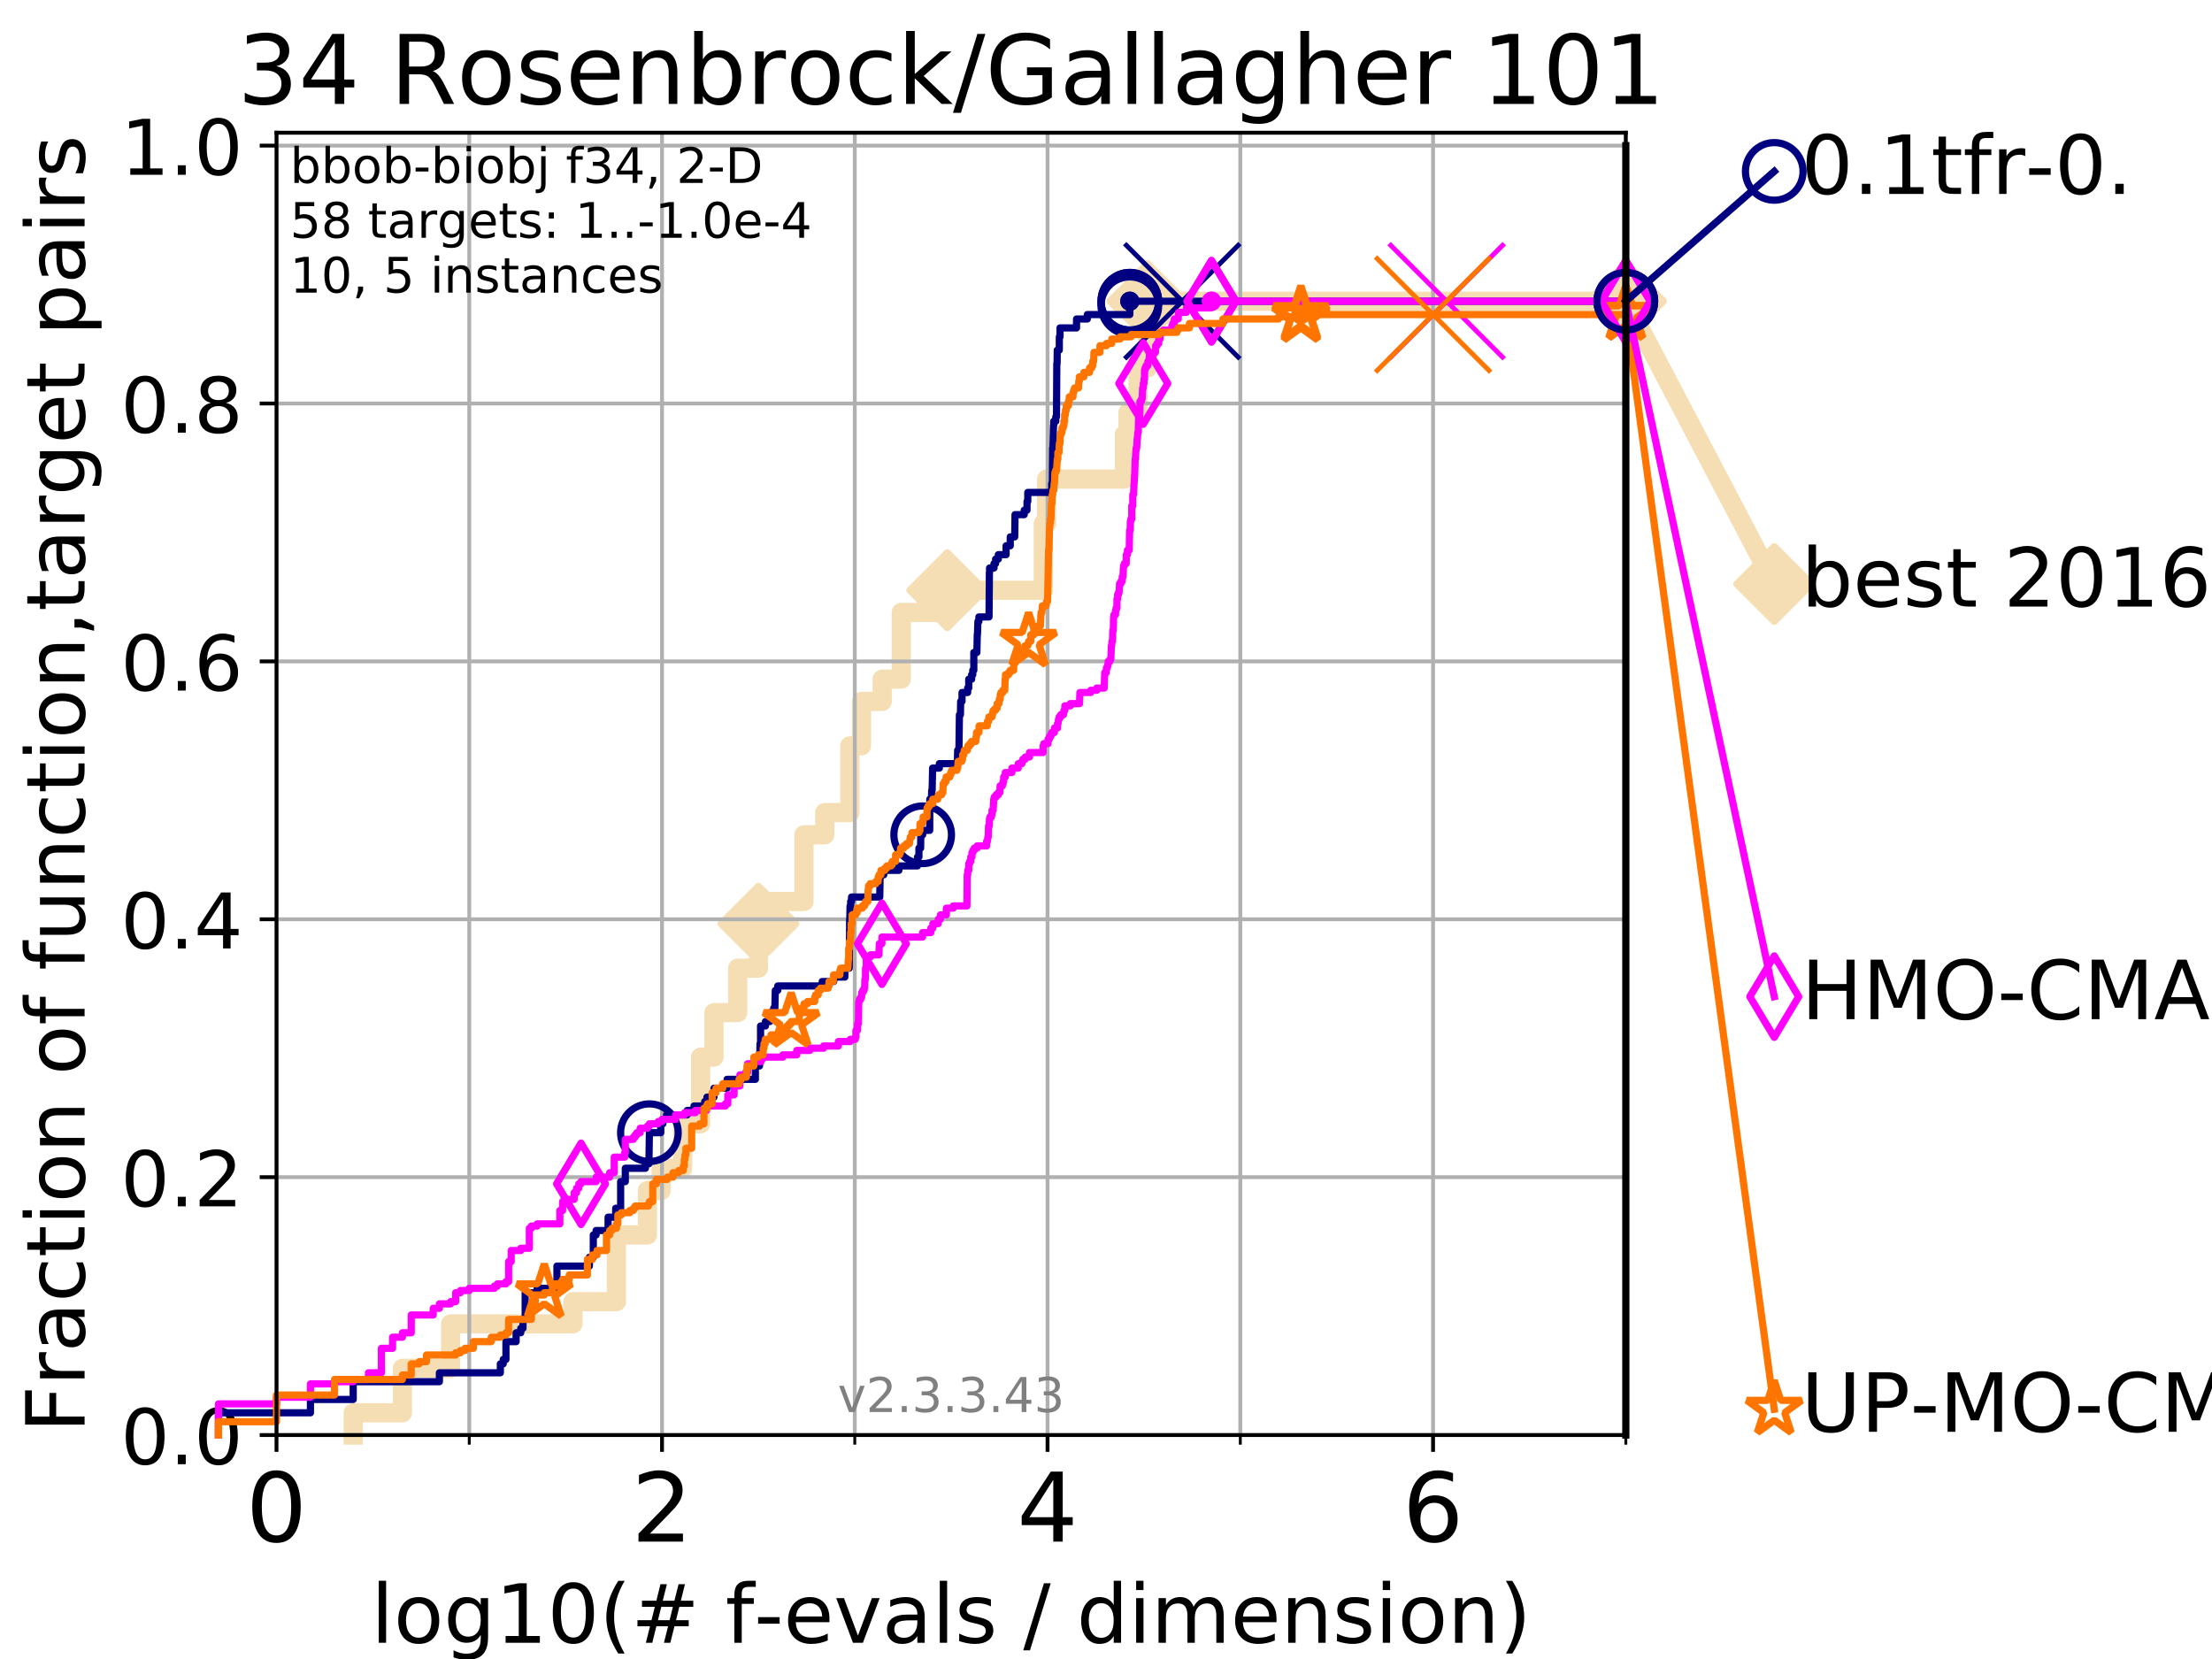 <?xml version="1.0" encoding="utf-8" standalone="no"?>
<!DOCTYPE svg PUBLIC "-//W3C//DTD SVG 1.1//EN"
  "http://www.w3.org/Graphics/SVG/1.1/DTD/svg11.dtd">
<!-- Created with matplotlib (https://matplotlib.org/) -->
<svg height="345.6pt" version="1.1" viewBox="0 0 460.8 345.6" width="460.8pt" xmlns="http://www.w3.org/2000/svg" xmlns:xlink="http://www.w3.org/1999/xlink">
 <defs>
  <style type="text/css">
*{stroke-linecap:butt;stroke-linejoin:round;}
  </style>
 </defs>
 <g id="figure_1">
  <g id="patch_1">
   <path d="M 0 345.6 
L 460.8 345.6 
L 460.8 0 
L 0 0 
z
" style="fill:#ffffff;"/>
  </g>
  <g id="axes_1">
   <g id="patch_2">
    <path d="M 57.6 298.944 
L 338.688 298.944 
L 338.688 27.648 
L 57.6 27.648 
z
" style="fill:#ffffff;"/>
   </g>
   <g id="line2d_1">
    <path d="M 73.579 298.944 
L 73.579 294.313 
L 83.83 294.313 
L 83.83 285.05 
L 93.864 285.05 
L 93.864 275.788 
L 119.352 275.788 
L 119.352 271.157 
L 128.411 271.157 
L 128.411 257.263 
L 134.87 257.263 
L 134.87 248.001 
L 137.736 248.001 
L 137.736 243.37 
L 142.216 243.37 
L 142.216 234.107 
L 145.943 234.107 
L 145.943 220.214 
L 148.733 220.214 
L 148.733 210.951 
L 153.68 210.951 
L 153.68 201.689 
L 158.004 201.689 
L 158.004 192.426 
L 159.733 192.426 
L 159.733 187.795 
L 167.481 187.795 
L 167.481 173.901 
L 171.809 173.901 
L 171.809 169.27 
L 177.034 169.27 
L 177.034 155.377 
L 179.465 155.377 
L 179.465 146.114 
L 183.778 146.114 
L 183.778 141.483 
L 187.746 141.483 
L 187.746 127.589 
L 197.341 127.589 
L 197.341 122.958 
L 217.339 122.958 
L 217.339 109.065 
L 218.024 109.065 
L 218.024 99.802 
L 234.218 99.802 
L 234.218 90.54 
L 234.982 90.54 
L 234.982 85.909 
L 237.084 85.909 
L 237.084 76.646 
L 239.056 76.646 
L 239.056 62.753 
L 338.688 62.753 
" style="fill:none;stroke:#f5deb3;stroke-linecap:square;stroke-width:4;"/>
   </g>
   <g id="line2d_2">
    <defs>
     <path d="M 0 7.778 
L 7.778 0 
L 0 -7.778 
L -7.778 0 
z
" id="m065b59d7c6" style="stroke:#f5deb3;stroke-linejoin:miter;stroke-width:1.5;"/>
    </defs>
    <g>
     <use style="fill:#f5deb3;stroke:#f5deb3;stroke-linejoin:miter;stroke-width:1.5;" x="158.004" xlink:href="#m065b59d7c6" y="192.426"/>
     <use style="fill:#f5deb3;stroke:#f5deb3;stroke-linejoin:miter;stroke-width:1.5;" x="197.341" xlink:href="#m065b59d7c6" y="122.958"/>
     <use style="fill:#f5deb3;stroke:#f5deb3;stroke-linejoin:miter;stroke-width:1.5;" x="239.056" xlink:href="#m065b59d7c6" y="62.753"/>
     <use style="fill:#f5deb3;stroke:#f5deb3;stroke-linejoin:miter;stroke-width:1.5;" x="239.056" xlink:href="#m065b59d7c6" y="62.753"/>
     <use style="fill:#f5deb3;stroke:#f5deb3;stroke-linejoin:miter;stroke-width:1.5;" x="338.688" xlink:href="#m065b59d7c6" y="62.753"/>
    </g>
   </g>
   <g id="line2d_3">
    <path style="fill:none;stroke:#f5deb3;stroke-linecap:square;stroke-width:4;"/>
    <g/>
   </g>
   <g id="line2d_4">
    <path d="M 338.688 62.753 
L 369.608 121.661 
" style="fill:none;stroke:#f5deb3;stroke-linecap:square;stroke-width:4;"/>
    <g>
     <use style="fill:#f5deb3;stroke:#f5deb3;stroke-linejoin:miter;stroke-width:1.5;" x="338.688" xlink:href="#m065b59d7c6" y="62.753"/>
     <use style="fill:#f5deb3;stroke:#f5deb3;stroke-linejoin:miter;stroke-width:1.5;" x="369.608" xlink:href="#m065b59d7c6" y="121.661"/>
    </g>
   </g>
   <g id="matplotlib.axis_1">
    <g id="xtick_1">
     <g id="line2d_5">
      <path clip-path="url(#p7c19eddfcf)" d="M 57.6 298.944 
L 57.6 27.648 
" style="fill:none;stroke:#b0b0b0;stroke-linecap:square;stroke-width:0.8;"/>
     </g>
     <g id="line2d_6">
      <defs>
       <path d="M 0 0 
L 0 3.5 
" id="m943e6b27a3" style="stroke:#000000;stroke-width:0.8;"/>
      </defs>
      <g>
       <use style="stroke:#000000;stroke-width:0.8;" x="57.6" xlink:href="#m943e6b27a3" y="298.944"/>
      </g>
     </g>
     <g id="text_1">
      <!-- 0 -->
      <defs>
       <path d="M 31.781 66.406 
Q 24.172 66.406 20.328 58.906 
Q 16.5 51.422 16.5 36.375 
Q 16.5 21.391 20.328 13.891 
Q 24.172 6.391 31.781 6.391 
Q 39.453 6.391 43.281 13.891 
Q 47.125 21.391 47.125 36.375 
Q 47.125 51.422 43.281 58.906 
Q 39.453 66.406 31.781 66.406 
z
M 31.781 74.219 
Q 44.047 74.219 50.516 64.516 
Q 56.984 54.828 56.984 36.375 
Q 56.984 17.969 50.516 8.266 
Q 44.047 -1.422 31.781 -1.422 
Q 19.531 -1.422 13.062 8.266 
Q 6.594 17.969 6.594 36.375 
Q 6.594 54.828 13.062 64.516 
Q 19.531 74.219 31.781 74.219 
z
" id="DejaVuSans-48"/>
      </defs>
      <g transform="translate(51.237 321.141)scale(0.2 -0.2)">
       <use xlink:href="#DejaVuSans-48"/>
      </g>
     </g>
    </g>
    <g id="xtick_2">
     <g id="line2d_7">
      <path clip-path="url(#p7c19eddfcf)" d="M 137.911 298.944 
L 137.911 27.648 
" style="fill:none;stroke:#b0b0b0;stroke-linecap:square;stroke-width:0.8;"/>
     </g>
     <g id="line2d_8">
      <g>
       <use style="stroke:#000000;stroke-width:0.8;" x="137.911" xlink:href="#m943e6b27a3" y="298.944"/>
      </g>
     </g>
     <g id="text_2">
      <!-- 2 -->
      <defs>
       <path d="M 19.188 8.297 
L 53.609 8.297 
L 53.609 0 
L 7.328 0 
L 7.328 8.297 
Q 12.938 14.109 22.625 23.891 
Q 32.328 33.688 34.812 36.531 
Q 39.547 41.844 41.422 45.531 
Q 43.312 49.219 43.312 52.781 
Q 43.312 58.594 39.234 62.25 
Q 35.156 65.922 28.609 65.922 
Q 23.969 65.922 18.812 64.312 
Q 13.672 62.703 7.812 59.422 
L 7.812 69.391 
Q 13.766 71.781 18.938 73 
Q 24.125 74.219 28.422 74.219 
Q 39.75 74.219 46.484 68.547 
Q 53.219 62.891 53.219 53.422 
Q 53.219 48.922 51.531 44.891 
Q 49.859 40.875 45.406 35.406 
Q 44.188 33.984 37.641 27.219 
Q 31.109 20.453 19.188 8.297 
z
" id="DejaVuSans-50"/>
      </defs>
      <g transform="translate(131.548 321.141)scale(0.2 -0.2)">
       <use xlink:href="#DejaVuSans-50"/>
      </g>
     </g>
    </g>
    <g id="xtick_3">
     <g id="line2d_9">
      <path clip-path="url(#p7c19eddfcf)" d="M 218.222 298.944 
L 218.222 27.648 
" style="fill:none;stroke:#b0b0b0;stroke-linecap:square;stroke-width:0.8;"/>
     </g>
     <g id="line2d_10">
      <g>
       <use style="stroke:#000000;stroke-width:0.8;" x="218.222" xlink:href="#m943e6b27a3" y="298.944"/>
      </g>
     </g>
     <g id="text_3">
      <!-- 4 -->
      <defs>
       <path d="M 37.797 64.312 
L 12.891 25.391 
L 37.797 25.391 
z
M 35.203 72.906 
L 47.609 72.906 
L 47.609 25.391 
L 58.016 25.391 
L 58.016 17.188 
L 47.609 17.188 
L 47.609 0 
L 37.797 0 
L 37.797 17.188 
L 4.891 17.188 
L 4.891 26.703 
z
" id="DejaVuSans-52"/>
      </defs>
      <g transform="translate(211.859 321.141)scale(0.2 -0.2)">
       <use xlink:href="#DejaVuSans-52"/>
      </g>
     </g>
    </g>
    <g id="xtick_4">
     <g id="line2d_11">
      <path clip-path="url(#p7c19eddfcf)" d="M 298.533 298.944 
L 298.533 27.648 
" style="fill:none;stroke:#b0b0b0;stroke-linecap:square;stroke-width:0.8;"/>
     </g>
     <g id="line2d_12">
      <g>
       <use style="stroke:#000000;stroke-width:0.8;" x="298.533" xlink:href="#m943e6b27a3" y="298.944"/>
      </g>
     </g>
     <g id="text_4">
      <!-- 6 -->
      <defs>
       <path d="M 33.016 40.375 
Q 26.375 40.375 22.484 35.828 
Q 18.609 31.297 18.609 23.391 
Q 18.609 15.531 22.484 10.953 
Q 26.375 6.391 33.016 6.391 
Q 39.656 6.391 43.531 10.953 
Q 47.406 15.531 47.406 23.391 
Q 47.406 31.297 43.531 35.828 
Q 39.656 40.375 33.016 40.375 
z
M 52.594 71.297 
L 52.594 62.312 
Q 48.875 64.062 45.094 64.984 
Q 41.312 65.922 37.594 65.922 
Q 27.828 65.922 22.672 59.328 
Q 17.531 52.734 16.797 39.406 
Q 19.672 43.656 24.016 45.922 
Q 28.375 48.188 33.594 48.188 
Q 44.578 48.188 50.953 41.516 
Q 57.328 34.859 57.328 23.391 
Q 57.328 12.156 50.688 5.359 
Q 44.047 -1.422 33.016 -1.422 
Q 20.359 -1.422 13.672 8.266 
Q 6.984 17.969 6.984 36.375 
Q 6.984 53.656 15.188 63.938 
Q 23.391 74.219 37.203 74.219 
Q 40.922 74.219 44.703 73.484 
Q 48.484 72.75 52.594 71.297 
z
" id="DejaVuSans-54"/>
      </defs>
      <g transform="translate(292.17 321.141)scale(0.2 -0.2)">
       <use xlink:href="#DejaVuSans-54"/>
      </g>
     </g>
    </g>
    <g id="xtick_5">
     <g id="line2d_13">
      <path clip-path="url(#p7c19eddfcf)" d="M 97.755 298.944 
L 97.755 27.648 
" style="fill:none;stroke:#b0b0b0;stroke-linecap:square;stroke-width:0.8;"/>
     </g>
     <g id="line2d_14">
      <defs>
       <path d="M 0 0 
L 0 2 
" id="m8604c2fe1d" style="stroke:#000000;stroke-width:0.6;"/>
      </defs>
      <g>
       <use style="stroke:#000000;stroke-width:0.6;" x="97.755" xlink:href="#m8604c2fe1d" y="298.944"/>
      </g>
     </g>
    </g>
    <g id="xtick_6">
     <g id="line2d_15">
      <path clip-path="url(#p7c19eddfcf)" d="M 178.066 298.944 
L 178.066 27.648 
" style="fill:none;stroke:#b0b0b0;stroke-linecap:square;stroke-width:0.8;"/>
     </g>
     <g id="line2d_16">
      <g>
       <use style="stroke:#000000;stroke-width:0.6;" x="178.066" xlink:href="#m8604c2fe1d" y="298.944"/>
      </g>
     </g>
    </g>
    <g id="xtick_7">
     <g id="line2d_17">
      <path clip-path="url(#p7c19eddfcf)" d="M 258.377 298.944 
L 258.377 27.648 
" style="fill:none;stroke:#b0b0b0;stroke-linecap:square;stroke-width:0.8;"/>
     </g>
     <g id="line2d_18">
      <g>
       <use style="stroke:#000000;stroke-width:0.6;" x="258.377" xlink:href="#m8604c2fe1d" y="298.944"/>
      </g>
     </g>
    </g>
    <g id="xtick_8">
     <g id="line2d_19">
      <path clip-path="url(#p7c19eddfcf)" d="M 338.688 298.944 
L 338.688 27.648 
" style="fill:none;stroke:#b0b0b0;stroke-linecap:square;stroke-width:0.8;"/>
     </g>
     <g id="line2d_20">
      <g>
       <use style="stroke:#000000;stroke-width:0.6;" x="338.688" xlink:href="#m8604c2fe1d" y="298.944"/>
      </g>
     </g>
    </g>
    <g id="text_5">
     <!-- log10(# f-evals / dimension) -->
     <defs>
      <path d="M 9.422 75.984 
L 18.406 75.984 
L 18.406 0 
L 9.422 0 
z
" id="DejaVuSans-108"/>
      <path d="M 30.609 48.391 
Q 23.391 48.391 19.188 42.75 
Q 14.984 37.109 14.984 27.297 
Q 14.984 17.484 19.156 11.844 
Q 23.344 6.203 30.609 6.203 
Q 37.797 6.203 41.984 11.859 
Q 46.188 17.531 46.188 27.297 
Q 46.188 37.016 41.984 42.703 
Q 37.797 48.391 30.609 48.391 
z
M 30.609 56 
Q 42.328 56 49.016 48.375 
Q 55.719 40.766 55.719 27.297 
Q 55.719 13.875 49.016 6.219 
Q 42.328 -1.422 30.609 -1.422 
Q 18.844 -1.422 12.172 6.219 
Q 5.516 13.875 5.516 27.297 
Q 5.516 40.766 12.172 48.375 
Q 18.844 56 30.609 56 
z
" id="DejaVuSans-111"/>
      <path d="M 45.406 27.984 
Q 45.406 37.75 41.375 43.109 
Q 37.359 48.484 30.078 48.484 
Q 22.859 48.484 18.828 43.109 
Q 14.797 37.75 14.797 27.984 
Q 14.797 18.266 18.828 12.891 
Q 22.859 7.516 30.078 7.516 
Q 37.359 7.516 41.375 12.891 
Q 45.406 18.266 45.406 27.984 
z
M 54.391 6.781 
Q 54.391 -7.172 48.188 -13.984 
Q 42 -20.797 29.203 -20.797 
Q 24.469 -20.797 20.266 -20.094 
Q 16.062 -19.391 12.109 -17.922 
L 12.109 -9.188 
Q 16.062 -11.328 19.922 -12.344 
Q 23.781 -13.375 27.781 -13.375 
Q 36.625 -13.375 41.016 -8.766 
Q 45.406 -4.156 45.406 5.172 
L 45.406 9.625 
Q 42.625 4.781 38.281 2.391 
Q 33.938 0 27.875 0 
Q 17.828 0 11.672 7.656 
Q 5.516 15.328 5.516 27.984 
Q 5.516 40.672 11.672 48.328 
Q 17.828 56 27.875 56 
Q 33.938 56 38.281 53.609 
Q 42.625 51.219 45.406 46.391 
L 45.406 54.688 
L 54.391 54.688 
z
" id="DejaVuSans-103"/>
      <path d="M 12.406 8.297 
L 28.516 8.297 
L 28.516 63.922 
L 10.984 60.406 
L 10.984 69.391 
L 28.422 72.906 
L 38.281 72.906 
L 38.281 8.297 
L 54.391 8.297 
L 54.391 0 
L 12.406 0 
z
" id="DejaVuSans-49"/>
      <path d="M 31 75.875 
Q 24.469 64.656 21.281 53.656 
Q 18.109 42.672 18.109 31.391 
Q 18.109 20.125 21.312 9.062 
Q 24.516 -2 31 -13.188 
L 23.188 -13.188 
Q 15.875 -1.703 12.234 9.375 
Q 8.594 20.453 8.594 31.391 
Q 8.594 42.281 12.203 53.312 
Q 15.828 64.359 23.188 75.875 
z
" id="DejaVuSans-40"/>
      <path d="M 51.125 44 
L 36.922 44 
L 32.812 27.688 
L 47.125 27.688 
z
M 43.797 71.781 
L 38.719 51.516 
L 52.984 51.516 
L 58.109 71.781 
L 65.922 71.781 
L 60.891 51.516 
L 76.125 51.516 
L 76.125 44 
L 58.984 44 
L 54.984 27.688 
L 70.516 27.688 
L 70.516 20.219 
L 53.078 20.219 
L 48 0 
L 40.188 0 
L 45.219 20.219 
L 30.906 20.219 
L 25.875 0 
L 18.016 0 
L 23.094 20.219 
L 7.719 20.219 
L 7.719 27.688 
L 24.906 27.688 
L 29 44 
L 13.281 44 
L 13.281 51.516 
L 30.906 51.516 
L 35.891 71.781 
z
" id="DejaVuSans-35"/>
      <path id="DejaVuSans-32"/>
      <path d="M 37.109 75.984 
L 37.109 68.5 
L 28.516 68.5 
Q 23.688 68.5 21.797 66.547 
Q 19.922 64.594 19.922 59.516 
L 19.922 54.688 
L 34.719 54.688 
L 34.719 47.703 
L 19.922 47.703 
L 19.922 0 
L 10.891 0 
L 10.891 47.703 
L 2.297 47.703 
L 2.297 54.688 
L 10.891 54.688 
L 10.891 58.5 
Q 10.891 67.625 15.141 71.797 
Q 19.391 75.984 28.609 75.984 
z
" id="DejaVuSans-102"/>
      <path d="M 4.891 31.391 
L 31.203 31.391 
L 31.203 23.391 
L 4.891 23.391 
z
" id="DejaVuSans-45"/>
      <path d="M 56.203 29.594 
L 56.203 25.203 
L 14.891 25.203 
Q 15.484 15.922 20.484 11.062 
Q 25.484 6.203 34.422 6.203 
Q 39.594 6.203 44.453 7.469 
Q 49.312 8.734 54.109 11.281 
L 54.109 2.781 
Q 49.266 0.734 44.188 -0.344 
Q 39.109 -1.422 33.891 -1.422 
Q 20.797 -1.422 13.156 6.188 
Q 5.516 13.812 5.516 26.812 
Q 5.516 40.234 12.766 48.109 
Q 20.016 56 32.328 56 
Q 43.359 56 49.781 48.891 
Q 56.203 41.797 56.203 29.594 
z
M 47.219 32.234 
Q 47.125 39.594 43.094 43.984 
Q 39.062 48.391 32.422 48.391 
Q 24.906 48.391 20.391 44.141 
Q 15.875 39.891 15.188 32.172 
z
" id="DejaVuSans-101"/>
      <path d="M 2.984 54.688 
L 12.5 54.688 
L 29.594 8.797 
L 46.688 54.688 
L 56.203 54.688 
L 35.688 0 
L 23.484 0 
z
" id="DejaVuSans-118"/>
      <path d="M 34.281 27.484 
Q 23.391 27.484 19.188 25 
Q 14.984 22.516 14.984 16.5 
Q 14.984 11.719 18.141 8.906 
Q 21.297 6.109 26.703 6.109 
Q 34.188 6.109 38.703 11.406 
Q 43.219 16.703 43.219 25.484 
L 43.219 27.484 
z
M 52.203 31.203 
L 52.203 0 
L 43.219 0 
L 43.219 8.297 
Q 40.141 3.328 35.547 0.953 
Q 30.953 -1.422 24.312 -1.422 
Q 15.922 -1.422 10.953 3.297 
Q 6 8.016 6 15.922 
Q 6 25.141 12.172 29.828 
Q 18.359 34.516 30.609 34.516 
L 43.219 34.516 
L 43.219 35.406 
Q 43.219 41.609 39.141 45 
Q 35.062 48.391 27.688 48.391 
Q 23 48.391 18.547 47.266 
Q 14.109 46.141 10.016 43.891 
L 10.016 52.203 
Q 14.938 54.109 19.578 55.047 
Q 24.219 56 28.609 56 
Q 40.484 56 46.344 49.844 
Q 52.203 43.703 52.203 31.203 
z
" id="DejaVuSans-97"/>
      <path d="M 44.281 53.078 
L 44.281 44.578 
Q 40.484 46.531 36.375 47.5 
Q 32.281 48.484 27.875 48.484 
Q 21.188 48.484 17.844 46.438 
Q 14.5 44.391 14.5 40.281 
Q 14.5 37.156 16.891 35.375 
Q 19.281 33.594 26.516 31.984 
L 29.594 31.297 
Q 39.156 29.25 43.188 25.516 
Q 47.219 21.781 47.219 15.094 
Q 47.219 7.469 41.188 3.016 
Q 35.156 -1.422 24.609 -1.422 
Q 20.219 -1.422 15.453 -0.562 
Q 10.688 0.297 5.422 2 
L 5.422 11.281 
Q 10.406 8.688 15.234 7.391 
Q 20.062 6.109 24.812 6.109 
Q 31.156 6.109 34.562 8.281 
Q 37.984 10.453 37.984 14.406 
Q 37.984 18.062 35.516 20.016 
Q 33.062 21.969 24.703 23.781 
L 21.578 24.516 
Q 13.234 26.266 9.516 29.906 
Q 5.812 33.547 5.812 39.891 
Q 5.812 47.609 11.281 51.797 
Q 16.75 56 26.812 56 
Q 31.781 56 36.172 55.266 
Q 40.578 54.547 44.281 53.078 
z
" id="DejaVuSans-115"/>
      <path d="M 25.391 72.906 
L 33.688 72.906 
L 8.297 -9.281 
L 0 -9.281 
z
" id="DejaVuSans-47"/>
      <path d="M 45.406 46.391 
L 45.406 75.984 
L 54.391 75.984 
L 54.391 0 
L 45.406 0 
L 45.406 8.203 
Q 42.578 3.328 38.25 0.953 
Q 33.938 -1.422 27.875 -1.422 
Q 17.969 -1.422 11.734 6.484 
Q 5.516 14.406 5.516 27.297 
Q 5.516 40.188 11.734 48.094 
Q 17.969 56 27.875 56 
Q 33.938 56 38.25 53.625 
Q 42.578 51.266 45.406 46.391 
z
M 14.797 27.297 
Q 14.797 17.391 18.875 11.75 
Q 22.953 6.109 30.078 6.109 
Q 37.203 6.109 41.297 11.75 
Q 45.406 17.391 45.406 27.297 
Q 45.406 37.203 41.297 42.844 
Q 37.203 48.484 30.078 48.484 
Q 22.953 48.484 18.875 42.844 
Q 14.797 37.203 14.797 27.297 
z
" id="DejaVuSans-100"/>
      <path d="M 9.422 54.688 
L 18.406 54.688 
L 18.406 0 
L 9.422 0 
z
M 9.422 75.984 
L 18.406 75.984 
L 18.406 64.594 
L 9.422 64.594 
z
" id="DejaVuSans-105"/>
      <path d="M 52 44.188 
Q 55.375 50.25 60.062 53.125 
Q 64.75 56 71.094 56 
Q 79.641 56 84.281 50.016 
Q 88.922 44.047 88.922 33.016 
L 88.922 0 
L 79.891 0 
L 79.891 32.719 
Q 79.891 40.578 77.094 44.375 
Q 74.312 48.188 68.609 48.188 
Q 61.625 48.188 57.562 43.547 
Q 53.516 38.922 53.516 30.906 
L 53.516 0 
L 44.484 0 
L 44.484 32.719 
Q 44.484 40.625 41.703 44.406 
Q 38.922 48.188 33.109 48.188 
Q 26.219 48.188 22.156 43.531 
Q 18.109 38.875 18.109 30.906 
L 18.109 0 
L 9.078 0 
L 9.078 54.688 
L 18.109 54.688 
L 18.109 46.188 
Q 21.188 51.219 25.484 53.609 
Q 29.781 56 35.688 56 
Q 41.656 56 45.828 52.969 
Q 50 49.953 52 44.188 
z
" id="DejaVuSans-109"/>
      <path d="M 54.891 33.016 
L 54.891 0 
L 45.906 0 
L 45.906 32.719 
Q 45.906 40.484 42.875 44.328 
Q 39.844 48.188 33.797 48.188 
Q 26.516 48.188 22.312 43.547 
Q 18.109 38.922 18.109 30.906 
L 18.109 0 
L 9.078 0 
L 9.078 54.688 
L 18.109 54.688 
L 18.109 46.188 
Q 21.344 51.125 25.703 53.562 
Q 30.078 56 35.797 56 
Q 45.219 56 50.047 50.172 
Q 54.891 44.344 54.891 33.016 
z
" id="DejaVuSans-110"/>
      <path d="M 8.016 75.875 
L 15.828 75.875 
Q 23.141 64.359 26.781 53.312 
Q 30.422 42.281 30.422 31.391 
Q 30.422 20.453 26.781 9.375 
Q 23.141 -1.703 15.828 -13.188 
L 8.016 -13.188 
Q 14.5 -2 17.703 9.062 
Q 20.906 20.125 20.906 31.391 
Q 20.906 42.672 17.703 53.656 
Q 14.5 64.656 8.016 75.875 
z
" id="DejaVuSans-41"/>
     </defs>
     <g transform="translate(77.303 342.218)scale(0.17 -0.17)">
      <use xlink:href="#DejaVuSans-108"/>
      <use x="27.783" xlink:href="#DejaVuSans-111"/>
      <use x="88.965" xlink:href="#DejaVuSans-103"/>
      <use x="152.441" xlink:href="#DejaVuSans-49"/>
      <use x="216.064" xlink:href="#DejaVuSans-48"/>
      <use x="279.688" xlink:href="#DejaVuSans-40"/>
      <use x="318.701" xlink:href="#DejaVuSans-35"/>
      <use x="402.49" xlink:href="#DejaVuSans-32"/>
      <use x="434.277" xlink:href="#DejaVuSans-102"/>
      <use x="469.404" xlink:href="#DejaVuSans-45"/>
      <use x="505.488" xlink:href="#DejaVuSans-101"/>
      <use x="567.012" xlink:href="#DejaVuSans-118"/>
      <use x="626.191" xlink:href="#DejaVuSans-97"/>
      <use x="687.471" xlink:href="#DejaVuSans-108"/>
      <use x="715.254" xlink:href="#DejaVuSans-115"/>
      <use x="767.354" xlink:href="#DejaVuSans-32"/>
      <use x="799.141" xlink:href="#DejaVuSans-47"/>
      <use x="832.832" xlink:href="#DejaVuSans-32"/>
      <use x="864.619" xlink:href="#DejaVuSans-100"/>
      <use x="928.096" xlink:href="#DejaVuSans-105"/>
      <use x="955.879" xlink:href="#DejaVuSans-109"/>
      <use x="1053.291" xlink:href="#DejaVuSans-101"/>
      <use x="1114.814" xlink:href="#DejaVuSans-110"/>
      <use x="1178.193" xlink:href="#DejaVuSans-115"/>
      <use x="1230.293" xlink:href="#DejaVuSans-105"/>
      <use x="1258.076" xlink:href="#DejaVuSans-111"/>
      <use x="1319.258" xlink:href="#DejaVuSans-110"/>
      <use x="1382.637" xlink:href="#DejaVuSans-41"/>
     </g>
    </g>
   </g>
   <g id="matplotlib.axis_2">
    <g id="ytick_1">
     <g id="line2d_21">
      <path clip-path="url(#p7c19eddfcf)" d="M 57.6 298.944 
L 338.688 298.944 
" style="fill:none;stroke:#b0b0b0;stroke-linecap:square;stroke-width:0.8;"/>
     </g>
     <g id="line2d_22">
      <defs>
       <path d="M 0 0 
L -3.5 0 
" id="mc6aad59b2d" style="stroke:#000000;stroke-width:0.8;"/>
      </defs>
      <g>
       <use style="stroke:#000000;stroke-width:0.8;" x="57.6" xlink:href="#mc6aad59b2d" y="298.944"/>
      </g>
     </g>
     <g id="text_6">
      <!-- 0.0 -->
      <defs>
       <path d="M 10.688 12.406 
L 21 12.406 
L 21 0 
L 10.688 0 
z
" id="DejaVuSans-46"/>
      </defs>
      <g transform="translate(25.155 305.023)scale(0.16 -0.16)">
       <use xlink:href="#DejaVuSans-48"/>
       <use x="63.623" xlink:href="#DejaVuSans-46"/>
       <use x="95.41" xlink:href="#DejaVuSans-48"/>
      </g>
     </g>
    </g>
    <g id="ytick_2">
     <g id="line2d_23">
      <path clip-path="url(#p7c19eddfcf)" d="M 57.6 245.222 
L 338.688 245.222 
" style="fill:none;stroke:#b0b0b0;stroke-linecap:square;stroke-width:0.8;"/>
     </g>
     <g id="line2d_24">
      <g>
       <use style="stroke:#000000;stroke-width:0.8;" x="57.6" xlink:href="#mc6aad59b2d" y="245.222"/>
      </g>
     </g>
     <g id="text_7">
      <!-- 0.2 -->
      <g transform="translate(25.155 251.301)scale(0.16 -0.16)">
       <use xlink:href="#DejaVuSans-48"/>
       <use x="63.623" xlink:href="#DejaVuSans-46"/>
       <use x="95.41" xlink:href="#DejaVuSans-50"/>
      </g>
     </g>
    </g>
    <g id="ytick_3">
     <g id="line2d_25">
      <path clip-path="url(#p7c19eddfcf)" d="M 57.6 191.5 
L 338.688 191.5 
" style="fill:none;stroke:#b0b0b0;stroke-linecap:square;stroke-width:0.8;"/>
     </g>
     <g id="line2d_26">
      <g>
       <use style="stroke:#000000;stroke-width:0.8;" x="57.6" xlink:href="#mc6aad59b2d" y="191.5"/>
      </g>
     </g>
     <g id="text_8">
      <!-- 0.4 -->
      <g transform="translate(25.155 197.579)scale(0.16 -0.16)">
       <use xlink:href="#DejaVuSans-48"/>
       <use x="63.623" xlink:href="#DejaVuSans-46"/>
       <use x="95.41" xlink:href="#DejaVuSans-52"/>
      </g>
     </g>
    </g>
    <g id="ytick_4">
     <g id="line2d_27">
      <path clip-path="url(#p7c19eddfcf)" d="M 57.6 137.778 
L 338.688 137.778 
" style="fill:none;stroke:#b0b0b0;stroke-linecap:square;stroke-width:0.8;"/>
     </g>
     <g id="line2d_28">
      <g>
       <use style="stroke:#000000;stroke-width:0.8;" x="57.6" xlink:href="#mc6aad59b2d" y="137.778"/>
      </g>
     </g>
     <g id="text_9">
      <!-- 0.6 -->
      <g transform="translate(25.155 143.857)scale(0.16 -0.16)">
       <use xlink:href="#DejaVuSans-48"/>
       <use x="63.623" xlink:href="#DejaVuSans-46"/>
       <use x="95.41" xlink:href="#DejaVuSans-54"/>
      </g>
     </g>
    </g>
    <g id="ytick_5">
     <g id="line2d_29">
      <path clip-path="url(#p7c19eddfcf)" d="M 57.6 84.056 
L 338.688 84.056 
" style="fill:none;stroke:#b0b0b0;stroke-linecap:square;stroke-width:0.8;"/>
     </g>
     <g id="line2d_30">
      <g>
       <use style="stroke:#000000;stroke-width:0.8;" x="57.6" xlink:href="#mc6aad59b2d" y="84.056"/>
      </g>
     </g>
     <g id="text_10">
      <!-- 0.8 -->
      <defs>
       <path d="M 31.781 34.625 
Q 24.75 34.625 20.719 30.859 
Q 16.703 27.094 16.703 20.516 
Q 16.703 13.922 20.719 10.156 
Q 24.75 6.391 31.781 6.391 
Q 38.812 6.391 42.859 10.172 
Q 46.922 13.969 46.922 20.516 
Q 46.922 27.094 42.891 30.859 
Q 38.875 34.625 31.781 34.625 
z
M 21.922 38.812 
Q 15.578 40.375 12.031 44.719 
Q 8.5 49.078 8.5 55.328 
Q 8.5 64.062 14.719 69.141 
Q 20.953 74.219 31.781 74.219 
Q 42.672 74.219 48.875 69.141 
Q 55.078 64.062 55.078 55.328 
Q 55.078 49.078 51.531 44.719 
Q 48 40.375 41.703 38.812 
Q 48.828 37.156 52.797 32.312 
Q 56.781 27.484 56.781 20.516 
Q 56.781 9.906 50.312 4.234 
Q 43.844 -1.422 31.781 -1.422 
Q 19.734 -1.422 13.25 4.234 
Q 6.781 9.906 6.781 20.516 
Q 6.781 27.484 10.781 32.312 
Q 14.797 37.156 21.922 38.812 
z
M 18.312 54.391 
Q 18.312 48.734 21.844 45.562 
Q 25.391 42.391 31.781 42.391 
Q 38.141 42.391 41.719 45.562 
Q 45.312 48.734 45.312 54.391 
Q 45.312 60.062 41.719 63.234 
Q 38.141 66.406 31.781 66.406 
Q 25.391 66.406 21.844 63.234 
Q 18.312 60.062 18.312 54.391 
z
" id="DejaVuSans-56"/>
      </defs>
      <g transform="translate(25.155 90.135)scale(0.16 -0.16)">
       <use xlink:href="#DejaVuSans-48"/>
       <use x="63.623" xlink:href="#DejaVuSans-46"/>
       <use x="95.41" xlink:href="#DejaVuSans-56"/>
      </g>
     </g>
    </g>
    <g id="ytick_6">
     <g id="line2d_31">
      <path clip-path="url(#p7c19eddfcf)" d="M 57.6 30.334 
L 338.688 30.334 
" style="fill:none;stroke:#b0b0b0;stroke-linecap:square;stroke-width:0.8;"/>
     </g>
     <g id="line2d_32">
      <g>
       <use style="stroke:#000000;stroke-width:0.8;" x="57.6" xlink:href="#mc6aad59b2d" y="30.334"/>
      </g>
     </g>
     <g id="text_11">
      <!-- 1.0 -->
      <g transform="translate(25.155 36.413)scale(0.16 -0.16)">
       <use xlink:href="#DejaVuSans-49"/>
       <use x="63.623" xlink:href="#DejaVuSans-46"/>
       <use x="95.41" xlink:href="#DejaVuSans-48"/>
      </g>
     </g>
    </g>
    <g id="text_12">
     <!-- Fraction of function,target pairs -->
     <defs>
      <path d="M 9.812 72.906 
L 51.703 72.906 
L 51.703 64.594 
L 19.672 64.594 
L 19.672 43.109 
L 48.578 43.109 
L 48.578 34.812 
L 19.672 34.812 
L 19.672 0 
L 9.812 0 
z
" id="DejaVuSans-70"/>
      <path d="M 41.109 46.297 
Q 39.594 47.172 37.812 47.578 
Q 36.031 48 33.891 48 
Q 26.266 48 22.188 43.047 
Q 18.109 38.094 18.109 28.812 
L 18.109 0 
L 9.078 0 
L 9.078 54.688 
L 18.109 54.688 
L 18.109 46.188 
Q 20.953 51.172 25.484 53.578 
Q 30.031 56 36.531 56 
Q 37.453 56 38.578 55.875 
Q 39.703 55.766 41.062 55.516 
z
" id="DejaVuSans-114"/>
      <path d="M 48.781 52.594 
L 48.781 44.188 
Q 44.969 46.297 41.141 47.344 
Q 37.312 48.391 33.406 48.391 
Q 24.656 48.391 19.812 42.844 
Q 14.984 37.312 14.984 27.297 
Q 14.984 17.281 19.812 11.734 
Q 24.656 6.203 33.406 6.203 
Q 37.312 6.203 41.141 7.25 
Q 44.969 8.297 48.781 10.406 
L 48.781 2.094 
Q 45.016 0.344 40.984 -0.531 
Q 36.969 -1.422 32.422 -1.422 
Q 20.062 -1.422 12.781 6.344 
Q 5.516 14.109 5.516 27.297 
Q 5.516 40.672 12.859 48.328 
Q 20.219 56 33.016 56 
Q 37.156 56 41.109 55.141 
Q 45.062 54.297 48.781 52.594 
z
" id="DejaVuSans-99"/>
      <path d="M 18.312 70.219 
L 18.312 54.688 
L 36.812 54.688 
L 36.812 47.703 
L 18.312 47.703 
L 18.312 18.016 
Q 18.312 11.328 20.141 9.422 
Q 21.969 7.516 27.594 7.516 
L 36.812 7.516 
L 36.812 0 
L 27.594 0 
Q 17.188 0 13.234 3.875 
Q 9.281 7.766 9.281 18.016 
L 9.281 47.703 
L 2.688 47.703 
L 2.688 54.688 
L 9.281 54.688 
L 9.281 70.219 
z
" id="DejaVuSans-116"/>
      <path d="M 8.5 21.578 
L 8.5 54.688 
L 17.484 54.688 
L 17.484 21.922 
Q 17.484 14.156 20.5 10.266 
Q 23.531 6.391 29.594 6.391 
Q 36.859 6.391 41.078 11.031 
Q 45.312 15.672 45.312 23.688 
L 45.312 54.688 
L 54.297 54.688 
L 54.297 0 
L 45.312 0 
L 45.312 8.406 
Q 42.047 3.422 37.719 1 
Q 33.406 -1.422 27.688 -1.422 
Q 18.266 -1.422 13.375 4.438 
Q 8.5 10.297 8.5 21.578 
z
M 31.109 56 
z
" id="DejaVuSans-117"/>
      <path d="M 11.719 12.406 
L 22.016 12.406 
L 22.016 4 
L 14.016 -11.625 
L 7.719 -11.625 
L 11.719 4 
z
" id="DejaVuSans-44"/>
      <path d="M 18.109 8.203 
L 18.109 -20.797 
L 9.078 -20.797 
L 9.078 54.688 
L 18.109 54.688 
L 18.109 46.391 
Q 20.953 51.266 25.266 53.625 
Q 29.594 56 35.594 56 
Q 45.562 56 51.781 48.094 
Q 58.016 40.188 58.016 27.297 
Q 58.016 14.406 51.781 6.484 
Q 45.562 -1.422 35.594 -1.422 
Q 29.594 -1.422 25.266 0.953 
Q 20.953 3.328 18.109 8.203 
z
M 48.688 27.297 
Q 48.688 37.203 44.609 42.844 
Q 40.531 48.484 33.406 48.484 
Q 26.266 48.484 22.188 42.844 
Q 18.109 37.203 18.109 27.297 
Q 18.109 17.391 22.188 11.75 
Q 26.266 6.109 33.406 6.109 
Q 40.531 6.109 44.609 11.75 
Q 48.688 17.391 48.688 27.297 
z
" id="DejaVuSans-112"/>
     </defs>
     <g transform="translate(17.62 298.435)rotate(-90)scale(0.17 -0.17)">
      <use xlink:href="#DejaVuSans-70"/>
      <use x="57.41" xlink:href="#DejaVuSans-114"/>
      <use x="98.523" xlink:href="#DejaVuSans-97"/>
      <use x="159.803" xlink:href="#DejaVuSans-99"/>
      <use x="214.783" xlink:href="#DejaVuSans-116"/>
      <use x="253.992" xlink:href="#DejaVuSans-105"/>
      <use x="281.775" xlink:href="#DejaVuSans-111"/>
      <use x="342.957" xlink:href="#DejaVuSans-110"/>
      <use x="406.336" xlink:href="#DejaVuSans-32"/>
      <use x="438.123" xlink:href="#DejaVuSans-111"/>
      <use x="499.305" xlink:href="#DejaVuSans-102"/>
      <use x="534.51" xlink:href="#DejaVuSans-32"/>
      <use x="566.297" xlink:href="#DejaVuSans-102"/>
      <use x="601.502" xlink:href="#DejaVuSans-117"/>
      <use x="664.881" xlink:href="#DejaVuSans-110"/>
      <use x="728.26" xlink:href="#DejaVuSans-99"/>
      <use x="783.24" xlink:href="#DejaVuSans-116"/>
      <use x="822.449" xlink:href="#DejaVuSans-105"/>
      <use x="850.232" xlink:href="#DejaVuSans-111"/>
      <use x="911.414" xlink:href="#DejaVuSans-110"/>
      <use x="974.793" xlink:href="#DejaVuSans-44"/>
      <use x="1006.58" xlink:href="#DejaVuSans-116"/>
      <use x="1045.789" xlink:href="#DejaVuSans-97"/>
      <use x="1107.068" xlink:href="#DejaVuSans-114"/>
      <use x="1148.166" xlink:href="#DejaVuSans-103"/>
      <use x="1211.643" xlink:href="#DejaVuSans-101"/>
      <use x="1273.166" xlink:href="#DejaVuSans-116"/>
      <use x="1312.375" xlink:href="#DejaVuSans-32"/>
      <use x="1344.162" xlink:href="#DejaVuSans-112"/>
      <use x="1407.639" xlink:href="#DejaVuSans-97"/>
      <use x="1468.918" xlink:href="#DejaVuSans-105"/>
      <use x="1496.701" xlink:href="#DejaVuSans-114"/>
      <use x="1537.814" xlink:href="#DejaVuSans-115"/>
     </g>
    </g>
   </g>
   <g id="line2d_33">
    <defs>
     <path d="M 0 1.5 
C 0.398 1.5 0.779 1.342 1.061 1.061 
C 1.342 0.779 1.5 0.398 1.5 0 
C 1.5 -0.398 1.342 -0.779 1.061 -1.061 
C 0.779 -1.342 0.398 -1.5 0 -1.5 
C -0.398 -1.5 -0.779 -1.342 -1.061 -1.061 
C -1.342 -0.779 -1.5 -0.398 -1.5 0 
C -1.5 0.398 -1.342 0.779 -1.061 1.061 
C -0.779 1.342 -0.398 1.5 0 1.5 
z
" id="m3d8110cffd" style="stroke:#f5deb3;"/>
    </defs>
    <g>
     <use style="fill:#f5deb3;stroke:#f5deb3;" x="239.056" xlink:href="#m3d8110cffd" y="62.753"/>
     <use style="fill:#f5deb3;stroke:#f5deb3;" x="239.056" xlink:href="#m3d8110cffd" y="62.753"/>
    </g>
   </g>
   <g id="line2d_34">
    <defs>
     <path d="M 0 1.5 
C 0.398 1.5 0.779 1.342 1.061 1.061 
C 1.342 0.779 1.5 0.398 1.5 0 
C 1.5 -0.398 1.342 -0.779 1.061 -1.061 
C 0.779 -1.342 0.398 -1.5 0 -1.5 
C -0.398 -1.5 -0.779 -1.342 -1.061 -1.061 
C -1.342 -0.779 -1.5 -0.398 -1.5 0 
C -1.5 0.398 -1.342 0.779 -1.061 1.061 
C -0.779 1.342 -0.398 1.5 0 1.5 
z
" id="m3481cc1298" style="stroke:#000080;"/>
    </defs>
    <g>
     <use style="fill:#000080;stroke:#000080;" x="235.363" xlink:href="#m3481cc1298" y="62.753"/>
     <use style="fill:#000080;stroke:#000080;" x="235.363" xlink:href="#m3481cc1298" y="62.753"/>
    </g>
   </g>
   <g id="line2d_35">
    <path d="M 45.512 298.944 
L 45.512 294.313 
L 64.671 294.313 
L 64.671 291.534 
L 73.579 291.534 
L 73.579 287.829 
L 91.535 287.829 
L 91.535 285.977 
L 104.235 285.977 
L 104.235 284.124 
L 104.826 284.124 
L 104.826 283.198 
L 105.398 283.198 
L 105.398 279.493 
L 107.515 279.493 
L 107.515 277.64 
L 108.484 277.64 
L 108.484 276.714 
L 108.949 276.714 
L 108.949 274.862 
L 109.402 274.862 
L 109.402 269.304 
L 111.897 269.304 
L 111.897 268.378 
L 116.02 268.378 
L 116.02 263.747 
L 122.782 263.747 
L 122.782 261.894 
L 123.594 261.894 
L 123.594 257.263 
L 124.178 257.263 
L 124.178 256.337 
L 126.674 256.337 
L 126.674 253.558 
L 128.26 253.558 
L 128.26 251.706 
L 129.291 251.706 
L 129.291 246.148 
L 130.264 246.148 
L 130.264 243.37 
L 134.45 243.37 
L 134.45 242.443 
L 135.179 242.443 
L 135.281 235.96 
L 137.647 235.96 
L 137.647 234.107 
L 138.084 234.107 
L 138.084 233.181 
L 138.845 233.181 
L 138.845 232.255 
L 143.144 232.255 
L 143.144 231.328 
L 144.57 231.328 
L 144.57 230.402 
L 146.802 230.402 
L 146.802 229.476 
L 147.267 229.476 
L 147.267 228.55 
L 148.733 228.55 
L 148.733 226.697 
L 151.462 226.697 
L 151.462 224.845 
L 157.358 224.845 
L 157.358 222.066 
L 158.223 222.066 
L 158.331 217.435 
L 158.439 217.435 
L 158.439 213.73 
L 159.457 213.73 
L 159.457 212.804 
L 160.37 212.804 
L 160.37 210.951 
L 161.169 210.951 
L 161.169 210.025 
L 161.42 210.025 
L 161.511 206.32 
L 162.021 206.32 
L 162.021 205.394 
L 171.276 205.394 
L 171.276 204.467 
L 173.677 204.467 
L 173.677 203.541 
L 175.995 203.541 
L 175.995 201.689 
L 176.913 201.689 
L 176.996 191.5 
L 177.024 191.5 
L 177.089 188.721 
L 177.208 188.721 
L 177.208 187.795 
L 177.391 187.795 
L 177.391 186.869 
L 183.274 186.869 
L 183.345 182.238 
L 184.114 182.238 
L 184.114 181.311 
L 187.253 181.311 
L 187.253 180.385 
L 191.125 180.385 
L 191.125 178.533 
L 191.432 178.533 
L 191.432 176.68 
L 191.781 176.68 
L 191.82 173.901 
L 192.212 173.901 
L 192.212 172.975 
L 193.676 172.975 
L 193.697 166.492 
L 194.028 166.492 
L 194.091 164.639 
L 194.178 164.639 
L 194.285 160.008 
L 195.682 160.008 
L 195.682 159.082 
L 199.439 159.082 
L 199.5 156.303 
L 199.761 156.303 
L 199.864 148.893 
L 200.075 148.893 
L 200.122 146.114 
L 200.407 146.114 
L 200.407 144.262 
L 201.583 144.262 
L 201.583 143.336 
L 201.805 143.336 
L 201.805 141.483 
L 202.411 141.483 
L 202.411 140.557 
L 202.643 140.557 
L 202.643 139.631 
L 202.863 139.631 
L 202.863 135.926 
L 203.503 135.926 
L 203.582 132.221 
L 203.621 132.221 
L 203.719 129.442 
L 203.922 129.442 
L 203.922 128.516 
L 206.032 128.516 
L 206.111 119.253 
L 206.146 119.253 
L 206.146 118.327 
L 207.074 118.327 
L 207.074 117.401 
L 207.406 117.401 
L 207.406 116.475 
L 207.973 116.475 
L 207.973 115.548 
L 209.587 115.548 
L 209.587 113.696 
L 210.454 113.696 
L 210.454 111.843 
L 211.382 111.843 
L 211.449 107.212 
L 213.361 107.212 
L 213.361 106.286 
L 213.937 106.286 
L 213.953 104.433 
L 214.105 104.433 
L 214.105 102.581 
L 219.093 102.581 
L 219.093 100.728 
L 219.226 100.728 
L 219.29 93.318 
L 219.349 93.318 
L 219.459 88.687 
L 219.502 88.687 
L 219.502 87.761 
L 219.943 87.761 
L 219.943 86.835 
L 220.087 86.835 
L 220.154 75.72 
L 220.212 75.72 
L 220.246 72.941 
L 220.667 72.941 
L 220.679 70.162 
L 220.821 70.162 
L 220.821 68.31 
L 224.264 68.31 
L 224.264 66.457 
L 226.508 66.457 
L 226.508 65.531 
L 235.36 65.531 
L 235.363 62.753 
L 338.688 62.753 
L 338.688 62.753 
" style="fill:none;stroke:#000080;stroke-linecap:square;stroke-width:1.5;"/>
   </g>
   <g id="line2d_36">
    <defs>
     <path d="M 0 6 
C 1.591 6 3.117 5.368 4.243 4.243 
C 5.368 3.117 6 1.591 6 0 
C 6 -1.591 5.368 -3.117 4.243 -4.243 
C 3.117 -5.368 1.591 -6 0 -6 
C -1.591 -6 -3.117 -5.368 -4.243 -4.243 
C -5.368 -3.117 -6 -1.591 -6 0 
C -6 1.591 -5.368 3.117 -4.243 4.243 
C -3.117 5.368 -1.591 6 0 6 
z
" id="m8e95e2e5c3" style="stroke:#000080;stroke-width:1.5;"/>
    </defs>
    <g>
     <use style="fill-opacity:0;stroke:#000080;stroke-width:1.5;" x="135.281" xlink:href="#m8e95e2e5c3" y="235.96"/>
     <use style="fill-opacity:0;stroke:#000080;stroke-width:1.5;" x="192.212" xlink:href="#m8e95e2e5c3" y="173.901"/>
     <use style="fill-opacity:0;stroke:#000080;stroke-width:1.5;" x="235.363" xlink:href="#m8e95e2e5c3" y="63.679"/>
     <use style="fill-opacity:0;stroke:#000080;stroke-width:1.5;" x="235.363" xlink:href="#m8e95e2e5c3" y="62.753"/>
     <use style="fill-opacity:0;stroke:#000080;stroke-width:1.5;" x="235.363" xlink:href="#m8e95e2e5c3" y="62.753"/>
     <use style="fill-opacity:0;stroke:#000080;stroke-width:1.5;" x="338.688" xlink:href="#m8e95e2e5c3" y="62.753"/>
    </g>
   </g>
   <g id="line2d_37">
    <path style="fill:none;stroke:#000080;stroke-linecap:square;stroke-width:1.5;"/>
    <g/>
   </g>
   <g id="line2d_38">
    <path clip-path="url(#p7c19eddfcf)" d="M 246.29 62.753 
" style="fill:none;stroke:#000080;stroke-linecap:square;stroke-width:1.5;"/>
    <defs>
     <path d="M -12 12 
L 12 -12 
M -12 -12 
L 12 12 
" id="mf7ec48286d" style="stroke:#000080;"/>
    </defs>
    <g clip-path="url(#p7c19eddfcf)">
     <use style="fill:#000080;stroke:#000080;" x="246.29" xlink:href="#mf7ec48286d" y="62.753"/>
    </g>
   </g>
   <g id="line2d_39">
    <defs>
     <path d="M 0 1.5 
C 0.398 1.5 0.779 1.342 1.061 1.061 
C 1.342 0.779 1.5 0.398 1.5 0 
C 1.5 -0.398 1.342 -0.779 1.061 -1.061 
C 0.779 -1.342 0.398 -1.5 0 -1.5 
C -0.398 -1.5 -0.779 -1.342 -1.061 -1.061 
C -1.342 -0.779 -1.5 -0.398 -1.5 0 
C -1.5 0.398 -1.342 0.779 -1.061 1.061 
C -0.779 1.342 -0.398 1.5 0 1.5 
z
" id="m957aae54f4" style="stroke:#ff00ff;"/>
    </defs>
    <g>
     <use style="fill:#ff00ff;stroke:#ff00ff;" x="252.374" xlink:href="#m957aae54f4" y="62.753"/>
     <use style="fill:#ff00ff;stroke:#ff00ff;" x="252.374" xlink:href="#m957aae54f4" y="62.753"/>
    </g>
   </g>
   <g id="line2d_40">
    <path d="M 45.512 298.944 
L 45.512 292.46 
L 57.6 292.46 
L 57.6 291.071 
L 64.671 291.071 
L 64.671 288.292 
L 69.688 288.292 
L 69.688 287.829 
L 73.579 287.829 
L 73.579 287.366 
L 76.759 287.366 
L 76.759 285.977 
L 79.447 285.977 
L 79.447 280.882 
L 81.776 280.882 
L 81.776 278.567 
L 83.83 278.567 
L 83.83 277.64 
L 85.667 277.64 
L 85.667 273.935 
L 90.243 273.935 
L 90.243 272.546 
L 91.535 272.546 
L 91.535 271.62 
L 93.864 271.62 
L 93.864 271.157 
L 94.921 271.157 
L 94.921 269.304 
L 95.918 269.304 
L 95.918 268.841 
L 97.755 268.841 
L 97.755 268.378 
L 102.989 268.378 
L 102.989 267.915 
L 103.623 267.915 
L 103.623 267.452 
L 105.398 267.452 
L 105.398 266.989 
L 105.952 266.989 
L 105.952 262.821 
L 106.489 262.821 
L 106.489 260.505 
L 108.484 260.505 
L 108.484 260.042 
L 110.274 260.042 
L 110.274 255.874 
L 110.694 255.874 
L 110.694 255.411 
L 111.897 255.411 
L 111.897 254.948 
L 116.621 254.948 
L 116.621 252.169 
L 117.203 252.169 
L 117.203 250.316 
L 117.486 250.316 
L 117.486 249.853 
L 119.603 249.853 
L 119.603 248.464 
L 120.094 248.464 
L 120.094 247.538 
L 120.572 247.538 
L 120.572 246.611 
L 121.037 246.611 
L 121.037 246.148 
L 124.178 246.148 
L 124.178 245.222 
L 127.003 245.222 
L 127.003 244.296 
L 127.954 244.296 
L 127.954 241.054 
L 130.128 241.054 
L 130.128 240.128 
L 130.264 240.128 
L 130.264 237.349 
L 131.938 237.349 
L 131.938 236.886 
L 132.303 236.886 
L 132.303 236.423 
L 132.66 236.423 
L 132.66 235.96 
L 133.353 235.96 
L 133.353 235.033 
L 134.87 235.033 
L 134.87 234.57 
L 135.281 234.57 
L 135.281 234.107 
L 137.108 234.107 
L 137.108 233.644 
L 137.911 233.644 
L 137.911 233.181 
L 140.723 233.181 
L 140.723 232.255 
L 142.62 232.255 
L 142.62 231.792 
L 144.865 231.792 
L 144.865 231.328 
L 147.165 231.328 
L 147.165 230.402 
L 151.097 230.402 
L 151.097 229.939 
L 151.621 229.939 
L 151.621 228.087 
L 152.922 228.087 
L 152.922 226.234 
L 154.133 226.234 
L 154.133 223.918 
L 155.297 223.918 
L 155.297 223.455 
L 155.742 223.455 
L 155.742 221.603 
L 157.099 221.603 
L 157.099 221.14 
L 158.546 221.14 
L 158.546 220.677 
L 158.811 220.677 
L 158.811 220.214 
L 163.082 220.214 
L 163.082 219.75 
L 165.978 219.75 
L 165.978 218.824 
L 168.701 218.824 
L 168.701 218.361 
L 171.57 218.361 
L 171.57 217.898 
L 174.637 217.898 
L 174.637 216.972 
L 177.135 216.972 
L 177.135 216.509 
L 178.171 216.509 
L 178.171 216.045 
L 178.3 216.045 
L 178.3 214.656 
L 178.616 214.656 
L 178.649 213.267 
L 178.817 213.267 
L 178.892 208.635 
L 179.017 208.635 
L 179.017 208.172 
L 179.311 208.172 
L 179.311 207.709 
L 179.497 207.709 
L 179.497 206.783 
L 179.728 206.783 
L 179.728 206.32 
L 180.004 206.32 
L 180.004 205.857 
L 180.12 205.857 
L 180.175 204.004 
L 180.29 204.004 
L 180.305 201.689 
L 180.458 201.689 
L 180.458 199.836 
L 180.827 199.836 
L 180.827 199.373 
L 181.311 199.373 
L 181.311 198.91 
L 183.092 198.91 
L 183.177 196.594 
L 183.715 196.594 
L 183.715 195.205 
L 192.185 195.205 
L 192.185 194.279 
L 193.909 194.279 
L 193.909 193.353 
L 194.323 193.353 
L 194.323 192.426 
L 195.449 192.426 
L 195.449 191.5 
L 195.91 191.5 
L 195.91 190.574 
L 197.141 190.574 
L 197.141 189.184 
L 198.586 189.184 
L 198.586 188.721 
L 201.426 188.721 
L 201.487 182.238 
L 201.592 182.238 
L 201.592 181.311 
L 201.805 181.311 
L 201.805 179.922 
L 201.99 179.922 
L 201.99 179.459 
L 202.231 179.459 
L 202.231 178.533 
L 202.48 178.533 
L 202.48 177.606 
L 202.667 177.606 
L 202.667 177.143 
L 202.945 177.143 
L 202.945 176.68 
L 203.552 176.68 
L 203.552 176.217 
L 205.523 176.217 
L 205.523 175.291 
L 205.692 175.291 
L 205.781 174.365 
L 205.867 174.365 
L 205.927 172.049 
L 206.088 172.049 
L 206.111 170.66 
L 206.207 170.66 
L 206.207 170.196 
L 206.518 170.196 
L 206.518 169.733 
L 206.653 169.733 
L 206.653 168.807 
L 206.9 168.807 
L 207.009 166.492 
L 207.124 166.492 
L 207.124 166.028 
L 207.503 166.028 
L 207.503 165.565 
L 207.969 165.565 
L 207.969 165.102 
L 208.29 165.102 
L 208.342 163.713 
L 208.814 163.713 
L 208.814 163.25 
L 208.961 163.25 
L 208.961 162.787 
L 209.087 162.787 
L 209.087 161.86 
L 209.416 161.86 
L 209.416 160.934 
L 210.791 160.934 
L 210.791 160.008 
L 212.117 160.008 
L 212.117 159.082 
L 212.883 159.082 
L 212.883 158.618 
L 213.071 158.618 
L 213.071 158.155 
L 213.579 158.155 
L 213.579 157.692 
L 214.452 157.692 
L 214.452 156.766 
L 217.297 156.766 
L 217.297 155.377 
L 217.437 155.377 
L 217.437 154.914 
L 218.332 154.914 
L 218.332 153.987 
L 218.588 153.987 
L 218.588 153.524 
L 218.83 153.524 
L 218.83 153.061 
L 219.071 153.061 
L 219.071 152.598 
L 219.638 152.598 
L 219.638 151.672 
L 220.293 151.672 
L 220.293 150.745 
L 220.407 150.745 
L 220.507 149.819 
L 220.642 149.819 
L 220.642 149.356 
L 220.952 149.356 
L 220.952 148.893 
L 221.536 148.893 
L 221.536 148.43 
L 221.649 148.43 
L 221.649 147.967 
L 221.823 147.967 
L 221.823 147.04 
L 222.971 147.04 
L 222.971 146.577 
L 224.883 146.577 
L 224.959 144.262 
L 227.216 144.262 
L 227.216 143.799 
L 228.468 143.799 
L 228.468 143.336 
L 230.03 143.336 
L 230.116 140.557 
L 230.143 140.557 
L 230.143 140.094 
L 230.472 140.094 
L 230.472 139.167 
L 230.659 139.167 
L 230.659 138.704 
L 230.809 138.704 
L 230.845 137.778 
L 231.24 137.778 
L 231.24 137.315 
L 231.414 137.315 
L 231.519 134.536 
L 231.577 134.536 
L 231.638 133.61 
L 231.742 133.61 
L 231.813 131.294 
L 231.914 131.294 
L 231.985 128.516 
L 232.058 128.516 
L 232.058 128.053 
L 232.385 128.053 
L 232.385 127.126 
L 232.497 127.126 
L 232.497 126.663 
L 232.679 126.663 
L 232.679 124.811 
L 232.812 124.811 
L 232.812 123.884 
L 232.988 123.884 
L 232.988 123.421 
L 233.123 123.421 
L 233.225 121.569 
L 233.51 121.569 
L 233.51 121.106 
L 233.773 121.106 
L 233.773 120.179 
L 233.937 120.179 
L 234.018 118.327 
L 234.055 118.327 
L 234.055 117.864 
L 234.215 117.864 
L 234.215 117.401 
L 234.603 117.401 
L 234.628 115.548 
L 234.861 115.548 
L 234.861 114.622 
L 235.234 114.622 
L 235.323 110.454 
L 235.443 110.454 
L 235.47 108.601 
L 235.578 108.601 
L 235.578 108.138 
L 235.768 108.138 
L 235.768 105.36 
L 235.98 105.36 
L 235.98 103.044 
L 236.135 103.044 
L 236.24 100.728 
L 236.264 100.728 
L 236.357 98.876 
L 236.377 98.876 
L 236.481 95.634 
L 236.532 95.634 
L 236.64 93.782 
L 236.683 93.782 
L 236.683 93.318 
L 236.795 93.318 
L 236.882 91.466 
L 236.926 91.466 
L 237.02 90.077 
L 237.126 90.077 
L 237.187 87.298 
L 237.331 87.298 
L 237.399 86.372 
L 237.45 86.372 
L 237.496 83.593 
L 237.777 83.593 
L 237.777 83.13 
L 237.925 83.13 
L 238.033 80.814 
L 238.165 80.814 
L 238.165 79.888 
L 238.309 79.888 
L 238.309 78.962 
L 238.422 78.962 
L 238.423 77.109 
L 238.543 77.109 
L 238.543 76.646 
L 238.736 76.646 
L 238.736 76.183 
L 239.102 76.183 
L 239.133 75.257 
L 239.372 75.257 
L 239.453 73.867 
L 240.298 73.867 
L 240.298 73.404 
L 240.702 73.404 
L 240.748 72.015 
L 241.022 72.015 
L 241.022 71.552 
L 241.379 71.552 
L 241.379 70.626 
L 241.647 70.626 
L 241.713 69.236 
L 242.343 69.236 
L 242.343 68.773 
L 244.131 68.773 
L 244.131 67.847 
L 244.316 67.847 
L 244.316 67.384 
L 244.626 67.384 
L 244.626 66.457 
L 245.441 66.457 
L 245.5 65.068 
L 247.147 65.068 
L 247.147 64.142 
L 252.279 64.142 
L 252.374 62.753 
L 338.688 62.753 
L 338.688 62.753 
" style="fill:none;stroke:#ff00ff;stroke-linecap:square;stroke-width:1.5;"/>
   </g>
   <g id="line2d_41">
    <defs>
     <path d="M 0 8.485 
L 5.091 0 
L 0 -8.485 
L -5.091 0 
z
" id="mbe8ee1a533" style="stroke:#ff00ff;stroke-linejoin:miter;stroke-width:1.5;"/>
    </defs>
    <g>
     <use style="fill-opacity:0;stroke:#ff00ff;stroke-linejoin:miter;stroke-width:1.5;" x="121.037" xlink:href="#mbe8ee1a533" y="246.611"/>
     <use style="fill-opacity:0;stroke:#ff00ff;stroke-linejoin:miter;stroke-width:1.5;" x="183.715" xlink:href="#mbe8ee1a533" y="196.594"/>
     <use style="fill-opacity:0;stroke:#ff00ff;stroke-linejoin:miter;stroke-width:1.5;" x="238.165" xlink:href="#mbe8ee1a533" y="79.888"/>
     <use style="fill-opacity:0;stroke:#ff00ff;stroke-linejoin:miter;stroke-width:1.5;" x="252.374" xlink:href="#mbe8ee1a533" y="62.753"/>
     <use style="fill-opacity:0;stroke:#ff00ff;stroke-linejoin:miter;stroke-width:1.5;" x="252.374" xlink:href="#mbe8ee1a533" y="62.753"/>
     <use style="fill-opacity:0;stroke:#ff00ff;stroke-linejoin:miter;stroke-width:1.5;" x="338.688" xlink:href="#mbe8ee1a533" y="62.753"/>
    </g>
   </g>
   <g id="line2d_42">
    <path style="fill:none;stroke:#ff00ff;stroke-linecap:square;stroke-width:1.5;"/>
    <g/>
   </g>
   <g id="line2d_43">
    <path clip-path="url(#p7c19eddfcf)" d="M 301.362 62.753 
" style="fill:none;stroke:#ff00ff;stroke-linecap:square;stroke-width:1.5;"/>
    <defs>
     <path d="M -12 12 
L 12 -12 
M -12 -12 
L 12 12 
" id="mc02c646d4f" style="stroke:#ff00ff;"/>
    </defs>
    <g clip-path="url(#p7c19eddfcf)">
     <use style="fill:#ff00ff;stroke:#ff00ff;" x="301.362" xlink:href="#mc02c646d4f" y="62.753"/>
    </g>
   </g>
   <g id="line2d_44">
    <defs>
     <path d="M 0 1.5 
C 0.398 1.5 0.779 1.342 1.061 1.061 
C 1.342 0.779 1.5 0.398 1.5 0 
C 1.5 -0.398 1.342 -0.779 1.061 -1.061 
C 0.779 -1.342 0.398 -1.5 0 -1.5 
C -0.398 -1.5 -0.779 -1.342 -1.061 -1.061 
C -1.342 -0.779 -1.5 -0.398 -1.5 0 
C -1.5 0.398 -1.342 0.779 -1.061 1.061 
C -0.779 1.342 -0.398 1.5 0 1.5 
z
" id="m5ec19ad1f3" style="stroke:#ff7500;"/>
    </defs>
    <g>
     <use style="fill:#ff7500;stroke:#ff7500;" x="270.99" xlink:href="#m5ec19ad1f3" y="65.531"/>
     <use style="fill:#ff7500;stroke:#ff7500;" x="270.99" xlink:href="#m5ec19ad1f3" y="65.531"/>
    </g>
   </g>
   <g id="line2d_45">
    <path d="M 45.512 298.944 
L 45.512 296.165 
L 57.6 296.165 
L 57.6 290.608 
L 69.688 290.608 
L 69.688 287.366 
L 83.83 287.366 
L 83.83 286.44 
L 85.667 286.44 
L 85.667 284.124 
L 87.33 284.124 
L 87.33 283.661 
L 88.847 283.661 
L 88.847 282.272 
L 94.921 282.272 
L 94.921 281.809 
L 95.918 281.809 
L 95.918 281.345 
L 96.861 281.345 
L 96.861 280.882 
L 98.606 280.882 
L 98.606 279.493 
L 102.331 279.493 
L 102.331 278.567 
L 104.235 278.567 
L 104.235 278.104 
L 105.398 278.104 
L 105.398 277.64 
L 105.952 277.64 
L 105.952 274.862 
L 110.694 274.862 
L 110.694 272.546 
L 111.105 272.546 
L 111.105 271.62 
L 111.506 271.62 
L 111.506 269.767 
L 113.383 269.767 
L 113.383 269.304 
L 115.077 269.304 
L 115.077 267.915 
L 116.621 267.915 
L 116.621 267.452 
L 116.914 267.452 
L 116.914 266.989 
L 117.203 266.989 
L 117.203 266.526 
L 118.577 266.526 
L 118.577 265.599 
L 122.362 265.599 
L 122.362 262.357 
L 123.394 262.357 
L 123.394 261.431 
L 124.369 261.431 
L 124.369 260.505 
L 126.338 260.505 
L 126.338 257.263 
L 127.003 257.263 
L 127.003 256.337 
L 127.485 256.337 
L 127.485 255.874 
L 128.411 255.874 
L 128.411 254.948 
L 128.709 254.948 
L 128.709 253.095 
L 129.433 253.095 
L 129.433 252.632 
L 131.185 252.632 
L 131.185 252.169 
L 131.938 252.169 
L 131.938 251.706 
L 132.303 251.706 
L 132.303 251.243 
L 135.077 251.243 
L 135.077 250.779 
L 135.281 250.779 
L 135.281 250.316 
L 135.976 250.316 
L 135.976 246.611 
L 136.739 246.611 
L 136.739 245.685 
L 139.009 245.685 
L 139.009 245.222 
L 140.196 245.222 
L 140.196 244.296 
L 141.379 244.296 
L 141.379 243.833 
L 142.352 243.833 
L 142.352 242.906 
L 142.553 242.906 
L 142.553 241.517 
L 142.686 241.517 
L 142.686 240.591 
L 142.884 240.591 
L 142.884 239.201 
L 144.087 239.201 
L 144.087 234.57 
L 145.777 234.57 
L 145.777 234.107 
L 146.644 234.107 
L 146.644 230.865 
L 147.369 230.865 
L 147.369 229.939 
L 148.354 229.939 
L 148.354 227.623 
L 149.15 227.623 
L 149.15 226.697 
L 150.557 226.697 
L 150.557 225.771 
L 153.96 225.771 
L 153.96 224.845 
L 154.473 224.845 
L 154.473 224.382 
L 155.489 224.382 
L 155.521 222.992 
L 155.616 222.992 
L 155.616 222.066 
L 157.041 222.066 
L 157.041 220.214 
L 157.948 220.214 
L 157.948 219.75 
L 158.968 219.75 
L 158.994 218.361 
L 159.15 218.361 
L 159.15 217.435 
L 159.406 217.435 
L 159.406 216.509 
L 160.609 216.509 
L 160.609 215.582 
L 163.709 215.582 
L 163.709 214.193 
L 163.946 214.193 
L 163.946 213.73 
L 164.372 213.73 
L 164.372 213.267 
L 164.806 213.267 
L 164.806 212.804 
L 166.511 212.804 
L 166.511 210.488 
L 166.862 210.488 
L 166.862 210.025 
L 167.497 210.025 
L 167.497 209.099 
L 168.217 209.099 
L 168.217 208.635 
L 169.716 208.635 
L 169.716 207.709 
L 169.898 207.709 
L 169.898 207.246 
L 170.446 207.246 
L 170.446 206.32 
L 170.912 206.32 
L 170.912 205.857 
L 172.53 205.857 
L 172.53 205.394 
L 172.697 205.394 
L 172.697 204.467 
L 173.587 204.467 
L 173.644 203.078 
L 174.963 203.078 
L 174.963 202.152 
L 175.119 202.152 
L 175.119 201.689 
L 176.622 201.689 
L 176.726 199.836 
L 176.782 199.836 
L 176.801 197.521 
L 176.959 197.521 
L 176.959 196.131 
L 177.199 196.131 
L 177.199 194.279 
L 177.318 194.279 
L 177.318 192.426 
L 177.508 192.426 
L 177.508 190.574 
L 178.257 190.574 
L 178.257 190.111 
L 178.565 190.111 
L 178.565 189.184 
L 179.641 189.184 
L 179.641 188.721 
L 180.097 188.721 
L 180.097 188.258 
L 180.321 188.258 
L 180.321 187.795 
L 180.782 187.795 
L 180.834 185.479 
L 180.894 185.479 
L 180.923 184.553 
L 181.268 184.553 
L 181.268 184.09 
L 182.446 184.09 
L 182.446 183.627 
L 182.934 183.627 
L 182.934 182.701 
L 183.125 182.701 
L 183.125 182.238 
L 183.512 182.238 
L 183.512 181.311 
L 184.322 181.311 
L 184.322 180.848 
L 184.743 180.848 
L 184.743 180.385 
L 185.641 180.385 
L 185.641 179.922 
L 185.866 179.922 
L 185.866 179.459 
L 186.56 179.459 
L 186.56 178.07 
L 187.407 178.07 
L 187.407 177.606 
L 187.6 177.606 
L 187.6 176.68 
L 188.278 176.68 
L 188.278 176.217 
L 188.828 176.217 
L 188.828 175.754 
L 189.451 175.754 
L 189.556 174.828 
L 189.628 174.828 
L 189.628 174.365 
L 189.944 174.365 
L 189.979 173.438 
L 191.44 173.438 
L 191.44 172.975 
L 191.649 172.975 
L 191.649 171.586 
L 192.154 171.586 
L 192.154 171.123 
L 192.309 171.123 
L 192.309 170.196 
L 193.103 170.196 
L 193.103 168.344 
L 193.352 168.344 
L 193.352 167.881 
L 193.654 167.881 
L 193.654 167.418 
L 194.312 167.418 
L 194.312 166.492 
L 195.346 166.492 
L 195.346 166.028 
L 195.494 166.028 
L 195.494 165.565 
L 196.159 165.565 
L 196.159 165.102 
L 196.416 165.102 
L 196.489 163.25 
L 196.751 163.25 
L 196.751 162.787 
L 197.085 162.787 
L 197.085 161.86 
L 197.856 161.86 
L 197.856 161.397 
L 198.06 161.397 
L 198.06 160.934 
L 198.228 160.934 
L 198.228 160.471 
L 199.328 160.471 
L 199.328 160.008 
L 199.521 160.008 
L 199.589 158.618 
L 200.359 158.618 
L 200.359 158.155 
L 200.53 158.155 
L 200.53 157.229 
L 200.783 157.229 
L 200.869 156.303 
L 201.51 156.303 
L 201.51 155.84 
L 201.63 155.84 
L 201.63 155.377 
L 202.012 155.377 
L 202.012 154.914 
L 202.392 154.914 
L 202.392 154.45 
L 203.281 154.45 
L 203.318 153.524 
L 203.422 153.524 
L 203.422 152.598 
L 203.912 152.598 
L 203.974 151.209 
L 205.674 151.209 
L 205.701 150.282 
L 205.948 150.282 
L 205.988 149.356 
L 206.649 149.356 
L 206.649 148.893 
L 206.764 148.893 
L 206.764 148.43 
L 206.911 148.43 
L 206.911 147.967 
L 207.379 147.967 
L 207.379 147.504 
L 207.726 147.504 
L 207.726 146.577 
L 208.096 146.577 
L 208.191 145.651 
L 208.364 145.651 
L 208.364 144.725 
L 208.51 144.725 
L 208.51 144.262 
L 208.89 144.262 
L 208.89 143.799 
L 209.313 143.799 
L 209.389 141.483 
L 209.462 141.483 
L 209.462 140.557 
L 210.092 140.557 
L 210.092 140.094 
L 210.443 140.094 
L 210.443 139.631 
L 211.157 139.631 
L 211.184 138.241 
L 211.403 138.241 
L 211.403 137.315 
L 211.912 137.315 
L 212.007 136.389 
L 212.699 136.389 
L 212.699 135.926 
L 213.174 135.926 
L 213.174 135.462 
L 213.364 135.462 
L 213.364 134.999 
L 213.504 134.999 
L 213.504 134.536 
L 214.101 134.536 
L 214.101 134.073 
L 214.279 134.073 
L 214.279 133.61 
L 214.721 133.61 
L 214.73 132.221 
L 215.375 132.221 
L 215.375 131.294 
L 216.225 131.294 
L 216.257 130.368 
L 216.736 130.368 
L 216.833 128.053 
L 216.879 128.053 
L 216.879 127.589 
L 217.049 127.589 
L 217.139 126.2 
L 217.916 126.2 
L 218.014 125.274 
L 218.223 125.274 
L 218.332 120.179 
L 218.34 120.179 
L 218.435 114.622 
L 218.523 114.622 
L 218.626 109.991 
L 218.654 109.991 
L 218.724 109.065 
L 218.795 109.065 
L 218.795 108.138 
L 218.925 108.138 
L 219.029 104.897 
L 219.122 104.897 
L 219.196 103.044 
L 219.283 103.044 
L 219.36 102.118 
L 219.515 102.118 
L 219.615 100.728 
L 219.67 100.728 
L 219.758 98.413 
L 219.926 98.413 
L 219.926 97.95 
L 220.126 97.95 
L 220.219 96.097 
L 220.25 96.097 
L 220.25 95.634 
L 220.37 95.634 
L 220.379 94.245 
L 220.614 94.245 
L 220.668 92.392 
L 220.821 92.392 
L 220.891 90.54 
L 221.023 90.54 
L 221.023 90.077 
L 221.227 90.077 
L 221.227 89.15 
L 221.488 89.15 
L 221.488 88.687 
L 221.631 88.687 
L 221.631 87.761 
L 221.777 87.761 
L 221.779 86.372 
L 221.952 86.372 
L 221.952 85.445 
L 222.128 85.445 
L 222.128 84.519 
L 222.566 84.519 
L 222.566 83.593 
L 222.746 83.593 
L 222.746 82.667 
L 223.528 82.667 
L 223.528 81.74 
L 223.67 81.74 
L 223.67 81.277 
L 223.849 81.277 
L 223.849 80.814 
L 224.671 80.814 
L 224.725 79.425 
L 224.852 79.425 
L 224.852 78.499 
L 225.783 78.499 
L 225.783 77.572 
L 226.971 77.572 
L 226.971 76.646 
L 227.42 76.646 
L 227.42 76.183 
L 227.636 76.183 
L 227.636 75.257 
L 227.828 75.257 
L 227.891 73.404 
L 229.138 73.404 
L 229.138 72.015 
L 230.488 72.015 
L 230.488 71.552 
L 231.586 71.552 
L 231.586 70.626 
L 233.333 70.626 
L 233.333 70.162 
L 235.613 70.162 
L 235.613 69.699 
L 241.501 69.699 
L 241.501 69.236 
L 245.165 69.236 
L 245.165 68.773 
L 245.435 68.773 
L 245.435 68.31 
L 247.777 68.31 
L 247.777 67.384 
L 254.751 67.384 
L 254.751 66.457 
L 266.348 66.457 
L 266.348 65.994 
L 270.99 65.994 
L 270.99 65.531 
L 338.688 65.531 
L 338.688 65.531 
" style="fill:none;stroke:#ff7500;stroke-linecap:square;stroke-width:1.5;"/>
   </g>
   <g id="line2d_46">
    <defs>
     <path d="M 0 -6 
L -1.347 -1.854 
L -5.706 -1.854 
L -2.18 0.708 
L -3.527 4.854 
L -0 2.292 
L 3.527 4.854 
L 2.18 0.708 
L 5.706 -1.854 
L 1.347 -1.854 
z
" id="mb4c66a0ba5" style="stroke:#ff7500;stroke-linejoin:bevel;stroke-width:1.5;"/>
    </defs>
    <g>
     <use style="fill-opacity:0;stroke:#ff7500;stroke-linejoin:bevel;stroke-width:1.5;" x="113.383" xlink:href="#mb4c66a0ba5" y="269.304"/>
     <use style="fill-opacity:0;stroke:#ff7500;stroke-linejoin:bevel;stroke-width:1.5;" x="164.806" xlink:href="#mb4c66a0ba5" y="212.804"/>
     <use style="fill-opacity:0;stroke:#ff7500;stroke-linejoin:bevel;stroke-width:1.5;" x="214.279" xlink:href="#mb4c66a0ba5" y="133.61"/>
     <use style="fill-opacity:0;stroke:#ff7500;stroke-linejoin:bevel;stroke-width:1.5;" x="270.99" xlink:href="#mb4c66a0ba5" y="65.994"/>
     <use style="fill-opacity:0;stroke:#ff7500;stroke-linejoin:bevel;stroke-width:1.5;" x="270.99" xlink:href="#mb4c66a0ba5" y="65.531"/>
     <use style="fill-opacity:0;stroke:#ff7500;stroke-linejoin:bevel;stroke-width:1.5;" x="338.688" xlink:href="#mb4c66a0ba5" y="65.531"/>
    </g>
   </g>
   <g id="line2d_47">
    <path style="fill:none;stroke:#ff7500;stroke-linecap:square;stroke-width:1.5;"/>
    <g/>
   </g>
   <g id="line2d_48">
    <path clip-path="url(#p7c19eddfcf)" d="M 298.533 65.531 
" style="fill:none;stroke:#ff7500;stroke-linecap:square;stroke-width:1.5;"/>
    <defs>
     <path d="M -12 12 
L 12 -12 
M -12 -12 
L 12 12 
" id="ma36e650aef" style="stroke:#ff7500;"/>
    </defs>
    <g clip-path="url(#p7c19eddfcf)">
     <use style="fill:#ff7500;stroke:#ff7500;" x="298.533" xlink:href="#ma36e650aef" y="65.531"/>
    </g>
   </g>
   <g id="line2d_49">
    <path d="M 338.688 65.531 
L 369.608 293.572 
" style="fill:none;stroke:#ff7500;stroke-linecap:square;stroke-width:1.5;"/>
    <g>
     <use style="fill-opacity:0;stroke:#ff7500;stroke-linejoin:bevel;stroke-width:1.5;" x="338.688" xlink:href="#mb4c66a0ba5" y="65.531"/>
     <use style="fill-opacity:0;stroke:#ff7500;stroke-linejoin:bevel;stroke-width:1.5;" x="369.608" xlink:href="#mb4c66a0ba5" y="293.572"/>
    </g>
   </g>
   <g id="line2d_50">
    <path d="M 338.688 62.753 
L 369.608 207.617 
" style="fill:none;stroke:#ff00ff;stroke-linecap:square;stroke-width:1.5;"/>
    <g>
     <use style="fill-opacity:0;stroke:#ff00ff;stroke-linejoin:miter;stroke-width:1.5;" x="338.688" xlink:href="#mbe8ee1a533" y="62.753"/>
     <use style="fill-opacity:0;stroke:#ff00ff;stroke-linejoin:miter;stroke-width:1.5;" x="369.608" xlink:href="#mbe8ee1a533" y="207.617"/>
    </g>
   </g>
   <g id="line2d_51">
    <path d="M 338.688 62.753 
L 369.608 35.706 
" style="fill:none;stroke:#000080;stroke-linecap:square;stroke-width:1.5;"/>
    <g>
     <use style="fill-opacity:0;stroke:#000080;stroke-width:1.5;" x="338.688" xlink:href="#m8e95e2e5c3" y="62.753"/>
     <use style="fill-opacity:0;stroke:#000080;stroke-width:1.5;" x="369.608" xlink:href="#m8e95e2e5c3" y="35.706"/>
    </g>
   </g>
   <g id="line2d_52">
    <path d="M 338.688 298.944 
L 338.688 30.334 
" style="fill:none;stroke:#000000;stroke-linecap:square;stroke-width:1.5;"/>
   </g>
   <g id="patch_3">
    <path d="M 57.6 298.944 
L 57.6 27.648 
" style="fill:none;stroke:#000000;stroke-linecap:square;stroke-linejoin:miter;stroke-width:0.8;"/>
   </g>
   <g id="patch_4">
    <path d="M 338.688 298.944 
L 338.688 27.648 
" style="fill:none;stroke:#000000;stroke-linecap:square;stroke-linejoin:miter;stroke-width:0.8;"/>
   </g>
   <g id="patch_5">
    <path d="M 57.6 298.944 
L 338.688 298.944 
" style="fill:none;stroke:#000000;stroke-linecap:square;stroke-linejoin:miter;stroke-width:0.8;"/>
   </g>
   <g id="patch_6">
    <path d="M 57.6 27.648 
L 338.688 27.648 
" style="fill:none;stroke:#000000;stroke-linecap:square;stroke-linejoin:miter;stroke-width:0.8;"/>
   </g>
   <g id="text_13">
    <!-- UP-MO-CMA -->
    <defs>
     <path d="M 8.688 72.906 
L 18.609 72.906 
L 18.609 28.609 
Q 18.609 16.891 22.844 11.734 
Q 27.094 6.594 36.625 6.594 
Q 46.094 6.594 50.344 11.734 
Q 54.594 16.891 54.594 28.609 
L 54.594 72.906 
L 64.5 72.906 
L 64.5 27.391 
Q 64.5 13.141 57.438 5.859 
Q 50.391 -1.422 36.625 -1.422 
Q 22.797 -1.422 15.734 5.859 
Q 8.688 13.141 8.688 27.391 
z
" id="DejaVuSans-85"/>
     <path d="M 19.672 64.797 
L 19.672 37.406 
L 32.078 37.406 
Q 38.969 37.406 42.719 40.969 
Q 46.484 44.531 46.484 51.125 
Q 46.484 57.672 42.719 61.234 
Q 38.969 64.797 32.078 64.797 
z
M 9.812 72.906 
L 32.078 72.906 
Q 44.344 72.906 50.609 67.359 
Q 56.891 61.812 56.891 51.125 
Q 56.891 40.328 50.609 34.812 
Q 44.344 29.297 32.078 29.297 
L 19.672 29.297 
L 19.672 0 
L 9.812 0 
z
" id="DejaVuSans-80"/>
     <path d="M 9.812 72.906 
L 24.516 72.906 
L 43.109 23.297 
L 61.812 72.906 
L 76.516 72.906 
L 76.516 0 
L 66.891 0 
L 66.891 64.016 
L 48.094 14.016 
L 38.188 14.016 
L 19.391 64.016 
L 19.391 0 
L 9.812 0 
z
" id="DejaVuSans-77"/>
     <path d="M 39.406 66.219 
Q 28.656 66.219 22.328 58.203 
Q 16.016 50.203 16.016 36.375 
Q 16.016 22.609 22.328 14.594 
Q 28.656 6.594 39.406 6.594 
Q 50.141 6.594 56.422 14.594 
Q 62.703 22.609 62.703 36.375 
Q 62.703 50.203 56.422 58.203 
Q 50.141 66.219 39.406 66.219 
z
M 39.406 74.219 
Q 54.734 74.219 63.906 63.938 
Q 73.094 53.656 73.094 36.375 
Q 73.094 19.141 63.906 8.859 
Q 54.734 -1.422 39.406 -1.422 
Q 24.031 -1.422 14.812 8.828 
Q 5.609 19.094 5.609 36.375 
Q 5.609 53.656 14.812 63.938 
Q 24.031 74.219 39.406 74.219 
z
" id="DejaVuSans-79"/>
     <path d="M 64.406 67.281 
L 64.406 56.891 
Q 59.422 61.531 53.781 63.812 
Q 48.141 66.109 41.797 66.109 
Q 29.297 66.109 22.656 58.469 
Q 16.016 50.828 16.016 36.375 
Q 16.016 21.969 22.656 14.328 
Q 29.297 6.688 41.797 6.688 
Q 48.141 6.688 53.781 8.984 
Q 59.422 11.281 64.406 15.922 
L 64.406 5.609 
Q 59.234 2.094 53.438 0.328 
Q 47.656 -1.422 41.219 -1.422 
Q 24.656 -1.422 15.125 8.703 
Q 5.609 18.844 5.609 36.375 
Q 5.609 53.953 15.125 64.078 
Q 24.656 74.219 41.219 74.219 
Q 47.75 74.219 53.531 72.484 
Q 59.328 70.75 64.406 67.281 
z
" id="DejaVuSans-67"/>
     <path d="M 34.188 63.188 
L 20.797 26.906 
L 47.609 26.906 
z
M 28.609 72.906 
L 39.797 72.906 
L 67.578 0 
L 57.328 0 
L 50.688 18.703 
L 17.828 18.703 
L 11.188 0 
L 0.781 0 
z
" id="DejaVuSans-65"/>
    </defs>
    <g transform="translate(375.229 298.263)scale(0.17 -0.17)">
     <use xlink:href="#DejaVuSans-85"/>
     <use x="73.193" xlink:href="#DejaVuSans-80"/>
     <use x="133.465" xlink:href="#DejaVuSans-45"/>
     <use x="169.549" xlink:href="#DejaVuSans-77"/>
     <use x="255.828" xlink:href="#DejaVuSans-79"/>
     <use x="334.57" xlink:href="#DejaVuSans-45"/>
     <use x="370.654" xlink:href="#DejaVuSans-67"/>
     <use x="440.479" xlink:href="#DejaVuSans-77"/>
     <use x="526.758" xlink:href="#DejaVuSans-65"/>
    </g>
   </g>
   <g id="text_14">
    <!-- HMO-CMA-E -->
    <defs>
     <path d="M 9.812 72.906 
L 19.672 72.906 
L 19.672 43.016 
L 55.516 43.016 
L 55.516 72.906 
L 65.375 72.906 
L 65.375 0 
L 55.516 0 
L 55.516 34.719 
L 19.672 34.719 
L 19.672 0 
L 9.812 0 
z
" id="DejaVuSans-72"/>
     <path d="M 9.812 72.906 
L 55.906 72.906 
L 55.906 64.594 
L 19.672 64.594 
L 19.672 43.016 
L 54.391 43.016 
L 54.391 34.719 
L 19.672 34.719 
L 19.672 8.297 
L 56.781 8.297 
L 56.781 0 
L 9.812 0 
z
" id="DejaVuSans-69"/>
    </defs>
    <g transform="translate(375.229 212.308)scale(0.17 -0.17)">
     <use xlink:href="#DejaVuSans-72"/>
     <use x="75.195" xlink:href="#DejaVuSans-77"/>
     <use x="161.475" xlink:href="#DejaVuSans-79"/>
     <use x="240.217" xlink:href="#DejaVuSans-45"/>
     <use x="276.301" xlink:href="#DejaVuSans-67"/>
     <use x="346.125" xlink:href="#DejaVuSans-77"/>
     <use x="432.404" xlink:href="#DejaVuSans-65"/>
     <use x="500.781" xlink:href="#DejaVuSans-45"/>
     <use x="536.865" xlink:href="#DejaVuSans-69"/>
    </g>
   </g>
   <g id="text_15">
    <!-- best 2016 -->
    <defs>
     <path d="M 48.688 27.297 
Q 48.688 37.203 44.609 42.844 
Q 40.531 48.484 33.406 48.484 
Q 26.266 48.484 22.188 42.844 
Q 18.109 37.203 18.109 27.297 
Q 18.109 17.391 22.188 11.75 
Q 26.266 6.109 33.406 6.109 
Q 40.531 6.109 44.609 11.75 
Q 48.688 17.391 48.688 27.297 
z
M 18.109 46.391 
Q 20.953 51.266 25.266 53.625 
Q 29.594 56 35.594 56 
Q 45.562 56 51.781 48.094 
Q 58.016 40.188 58.016 27.297 
Q 58.016 14.406 51.781 6.484 
Q 45.562 -1.422 35.594 -1.422 
Q 29.594 -1.422 25.266 0.953 
Q 20.953 3.328 18.109 8.203 
L 18.109 0 
L 9.078 0 
L 9.078 75.984 
L 18.109 75.984 
z
" id="DejaVuSans-98"/>
    </defs>
    <g transform="translate(375.229 126.352)scale(0.17 -0.17)">
     <use xlink:href="#DejaVuSans-98"/>
     <use x="63.477" xlink:href="#DejaVuSans-101"/>
     <use x="125" xlink:href="#DejaVuSans-115"/>
     <use x="177.1" xlink:href="#DejaVuSans-116"/>
     <use x="216.309" xlink:href="#DejaVuSans-32"/>
     <use x="248.096" xlink:href="#DejaVuSans-50"/>
     <use x="311.719" xlink:href="#DejaVuSans-48"/>
     <use x="375.342" xlink:href="#DejaVuSans-49"/>
     <use x="438.965" xlink:href="#DejaVuSans-54"/>
    </g>
   </g>
   <g id="text_16">
    <!-- 0.1tfr-0. -->
    <g transform="translate(375.229 40.397)scale(0.17 -0.17)">
     <use xlink:href="#DejaVuSans-48"/>
     <use x="63.623" xlink:href="#DejaVuSans-46"/>
     <use x="95.41" xlink:href="#DejaVuSans-49"/>
     <use x="159.033" xlink:href="#DejaVuSans-116"/>
     <use x="198.242" xlink:href="#DejaVuSans-102"/>
     <use x="233.447" xlink:href="#DejaVuSans-114"/>
     <use x="274.467" xlink:href="#DejaVuSans-45"/>
     <use x="310.551" xlink:href="#DejaVuSans-48"/>
     <use x="374.174" xlink:href="#DejaVuSans-46"/>
    </g>
   </g>
   <g id="text_17">
    <!-- bbob-biobj f34, 2-D -->
    <defs>
     <path d="M 9.422 54.688 
L 18.406 54.688 
L 18.406 -0.984 
Q 18.406 -11.422 14.422 -16.109 
Q 10.453 -20.797 1.609 -20.797 
L -1.812 -20.797 
L -1.812 -13.188 
L 0.594 -13.188 
Q 5.719 -13.188 7.562 -10.812 
Q 9.422 -8.453 9.422 -0.984 
z
M 9.422 75.984 
L 18.406 75.984 
L 18.406 64.594 
L 9.422 64.594 
z
" id="DejaVuSans-106"/>
     <path d="M 40.578 39.312 
Q 47.656 37.797 51.625 33 
Q 55.609 28.219 55.609 21.188 
Q 55.609 10.406 48.188 4.484 
Q 40.766 -1.422 27.094 -1.422 
Q 22.516 -1.422 17.656 -0.516 
Q 12.797 0.391 7.625 2.203 
L 7.625 11.719 
Q 11.719 9.328 16.594 8.109 
Q 21.484 6.891 26.812 6.891 
Q 36.078 6.891 40.938 10.547 
Q 45.797 14.203 45.797 21.188 
Q 45.797 27.641 41.281 31.266 
Q 36.766 34.906 28.719 34.906 
L 20.219 34.906 
L 20.219 43.016 
L 29.109 43.016 
Q 36.375 43.016 40.234 45.922 
Q 44.094 48.828 44.094 54.297 
Q 44.094 59.906 40.109 62.906 
Q 36.141 65.922 28.719 65.922 
Q 24.656 65.922 20.016 65.031 
Q 15.375 64.156 9.812 62.312 
L 9.812 71.094 
Q 15.438 72.656 20.344 73.438 
Q 25.25 74.219 29.594 74.219 
Q 40.828 74.219 47.359 69.109 
Q 53.906 64.016 53.906 55.328 
Q 53.906 49.266 50.438 45.094 
Q 46.969 40.922 40.578 39.312 
z
" id="DejaVuSans-51"/>
     <path d="M 19.672 64.797 
L 19.672 8.109 
L 31.594 8.109 
Q 46.688 8.109 53.688 14.938 
Q 60.688 21.781 60.688 36.531 
Q 60.688 51.172 53.688 57.984 
Q 46.688 64.797 31.594 64.797 
z
M 9.812 72.906 
L 30.078 72.906 
Q 51.266 72.906 61.172 64.094 
Q 71.094 55.281 71.094 36.531 
Q 71.094 17.672 61.125 8.828 
Q 51.172 0 30.078 0 
L 9.812 0 
z
" id="DejaVuSans-68"/>
    </defs>
    <g transform="translate(60.411 38.111)scale(0.102 -0.102)">
     <use xlink:href="#DejaVuSans-98"/>
     <use x="63.477" xlink:href="#DejaVuSans-98"/>
     <use x="126.953" xlink:href="#DejaVuSans-111"/>
     <use x="188.135" xlink:href="#DejaVuSans-98"/>
     <use x="251.611" xlink:href="#DejaVuSans-45"/>
     <use x="287.695" xlink:href="#DejaVuSans-98"/>
     <use x="351.172" xlink:href="#DejaVuSans-105"/>
     <use x="378.955" xlink:href="#DejaVuSans-111"/>
     <use x="440.137" xlink:href="#DejaVuSans-98"/>
     <use x="503.613" xlink:href="#DejaVuSans-106"/>
     <use x="531.396" xlink:href="#DejaVuSans-32"/>
     <use x="563.184" xlink:href="#DejaVuSans-102"/>
     <use x="598.389" xlink:href="#DejaVuSans-51"/>
     <use x="662.012" xlink:href="#DejaVuSans-52"/>
     <use x="725.635" xlink:href="#DejaVuSans-44"/>
     <use x="757.422" xlink:href="#DejaVuSans-32"/>
     <use x="789.209" xlink:href="#DejaVuSans-50"/>
     <use x="852.832" xlink:href="#DejaVuSans-45"/>
     <use x="888.916" xlink:href="#DejaVuSans-68"/>
    </g>
    <!-- 58 targets: 1..-1.0e-4 -->
    <defs>
     <path d="M 10.797 72.906 
L 49.516 72.906 
L 49.516 64.594 
L 19.828 64.594 
L 19.828 46.734 
Q 21.969 47.469 24.109 47.828 
Q 26.266 48.188 28.422 48.188 
Q 40.625 48.188 47.75 41.5 
Q 54.891 34.812 54.891 23.391 
Q 54.891 11.625 47.562 5.094 
Q 40.234 -1.422 26.906 -1.422 
Q 22.312 -1.422 17.547 -0.641 
Q 12.797 0.141 7.719 1.703 
L 7.719 11.625 
Q 12.109 9.234 16.797 8.062 
Q 21.484 6.891 26.703 6.891 
Q 35.156 6.891 40.078 11.328 
Q 45.016 15.766 45.016 23.391 
Q 45.016 31 40.078 35.438 
Q 35.156 39.891 26.703 39.891 
Q 22.75 39.891 18.812 39.016 
Q 14.891 38.141 10.797 36.281 
z
" id="DejaVuSans-53"/>
     <path d="M 11.719 12.406 
L 22.016 12.406 
L 22.016 0 
L 11.719 0 
z
M 11.719 51.703 
L 22.016 51.703 
L 22.016 39.312 
L 11.719 39.312 
z
" id="DejaVuSans-58"/>
    </defs>
    <g transform="translate(60.411 49.533)scale(0.102 -0.102)">
     <use xlink:href="#DejaVuSans-53"/>
     <use x="63.623" xlink:href="#DejaVuSans-56"/>
     <use x="127.246" xlink:href="#DejaVuSans-32"/>
     <use x="159.033" xlink:href="#DejaVuSans-116"/>
     <use x="198.242" xlink:href="#DejaVuSans-97"/>
     <use x="259.521" xlink:href="#DejaVuSans-114"/>
     <use x="300.619" xlink:href="#DejaVuSans-103"/>
     <use x="364.096" xlink:href="#DejaVuSans-101"/>
     <use x="425.619" xlink:href="#DejaVuSans-116"/>
     <use x="464.828" xlink:href="#DejaVuSans-115"/>
     <use x="516.928" xlink:href="#DejaVuSans-58"/>
     <use x="550.619" xlink:href="#DejaVuSans-32"/>
     <use x="582.406" xlink:href="#DejaVuSans-49"/>
     <use x="646.029" xlink:href="#DejaVuSans-46"/>
     <use x="677.816" xlink:href="#DejaVuSans-46"/>
     <use x="709.604" xlink:href="#DejaVuSans-45"/>
     <use x="745.688" xlink:href="#DejaVuSans-49"/>
     <use x="809.311" xlink:href="#DejaVuSans-46"/>
     <use x="841.098" xlink:href="#DejaVuSans-48"/>
     <use x="904.721" xlink:href="#DejaVuSans-101"/>
     <use x="966.244" xlink:href="#DejaVuSans-45"/>
     <use x="1002.328" xlink:href="#DejaVuSans-52"/>
    </g>
    <!-- 10, 5 instances -->
    <g transform="translate(60.411 60.955)scale(0.102 -0.102)">
     <use xlink:href="#DejaVuSans-49"/>
     <use x="63.623" xlink:href="#DejaVuSans-48"/>
     <use x="127.246" xlink:href="#DejaVuSans-44"/>
     <use x="159.033" xlink:href="#DejaVuSans-32"/>
     <use x="190.82" xlink:href="#DejaVuSans-53"/>
     <use x="254.443" xlink:href="#DejaVuSans-32"/>
     <use x="286.23" xlink:href="#DejaVuSans-105"/>
     <use x="314.014" xlink:href="#DejaVuSans-110"/>
     <use x="377.393" xlink:href="#DejaVuSans-115"/>
     <use x="429.492" xlink:href="#DejaVuSans-116"/>
     <use x="468.701" xlink:href="#DejaVuSans-97"/>
     <use x="529.98" xlink:href="#DejaVuSans-110"/>
     <use x="593.359" xlink:href="#DejaVuSans-99"/>
     <use x="648.34" xlink:href="#DejaVuSans-101"/>
     <use x="709.863" xlink:href="#DejaVuSans-115"/>
    </g>
   </g>
   <g id="text_18">
    <!-- v2.3.3.43 -->
    <g style="fill:#808080;" transform="translate(174.511 294.151)scale(0.1 -0.1)">
     <use xlink:href="#DejaVuSans-118"/>
     <use x="59.18" xlink:href="#DejaVuSans-50"/>
     <use x="122.803" xlink:href="#DejaVuSans-46"/>
     <use x="154.59" xlink:href="#DejaVuSans-51"/>
     <use x="218.213" xlink:href="#DejaVuSans-46"/>
     <use x="250" xlink:href="#DejaVuSans-51"/>
     <use x="313.623" xlink:href="#DejaVuSans-46"/>
     <use x="345.41" xlink:href="#DejaVuSans-52"/>
     <use x="409.033" xlink:href="#DejaVuSans-51"/>
    </g>
   </g>
   <g id="text_19">
    <!-- 34 Rosenbrock/Gallagher 101 -->
    <defs>
     <path d="M 44.391 34.188 
Q 47.562 33.109 50.562 29.594 
Q 53.562 26.078 56.594 19.922 
L 66.609 0 
L 56 0 
L 46.688 18.703 
Q 43.062 26.031 39.672 28.422 
Q 36.281 30.812 30.422 30.812 
L 19.672 30.812 
L 19.672 0 
L 9.812 0 
L 9.812 72.906 
L 32.078 72.906 
Q 44.578 72.906 50.734 67.672 
Q 56.891 62.453 56.891 51.906 
Q 56.891 45.016 53.688 40.469 
Q 50.484 35.938 44.391 34.188 
z
M 19.672 64.797 
L 19.672 38.922 
L 32.078 38.922 
Q 39.203 38.922 42.844 42.219 
Q 46.484 45.516 46.484 51.906 
Q 46.484 58.297 42.844 61.547 
Q 39.203 64.797 32.078 64.797 
z
" id="DejaVuSans-82"/>
     <path d="M 9.078 75.984 
L 18.109 75.984 
L 18.109 31.109 
L 44.922 54.688 
L 56.391 54.688 
L 27.391 29.109 
L 57.625 0 
L 45.906 0 
L 18.109 26.703 
L 18.109 0 
L 9.078 0 
z
" id="DejaVuSans-107"/>
     <path d="M 59.516 10.406 
L 59.516 29.984 
L 43.406 29.984 
L 43.406 38.094 
L 69.281 38.094 
L 69.281 6.781 
Q 63.578 2.734 56.688 0.656 
Q 49.812 -1.422 42 -1.422 
Q 24.906 -1.422 15.25 8.562 
Q 5.609 18.562 5.609 36.375 
Q 5.609 54.25 15.25 64.234 
Q 24.906 74.219 42 74.219 
Q 49.125 74.219 55.547 72.453 
Q 61.969 70.703 67.391 67.281 
L 67.391 56.781 
Q 61.922 61.422 55.766 63.766 
Q 49.609 66.109 42.828 66.109 
Q 29.438 66.109 22.719 58.641 
Q 16.016 51.172 16.016 36.375 
Q 16.016 21.625 22.719 14.156 
Q 29.438 6.688 42.828 6.688 
Q 48.047 6.688 52.141 7.594 
Q 56.25 8.5 59.516 10.406 
z
" id="DejaVuSans-71"/>
     <path d="M 54.891 33.016 
L 54.891 0 
L 45.906 0 
L 45.906 32.719 
Q 45.906 40.484 42.875 44.328 
Q 39.844 48.188 33.797 48.188 
Q 26.516 48.188 22.312 43.547 
Q 18.109 38.922 18.109 30.906 
L 18.109 0 
L 9.078 0 
L 9.078 75.984 
L 18.109 75.984 
L 18.109 46.188 
Q 21.344 51.125 25.703 53.562 
Q 30.078 56 35.797 56 
Q 45.219 56 50.047 50.172 
Q 54.891 44.344 54.891 33.016 
z
" id="DejaVuSans-104"/>
    </defs>
    <g transform="translate(49.471 21.648)scale(0.2 -0.2)">
     <use xlink:href="#DejaVuSans-51"/>
     <use x="63.623" xlink:href="#DejaVuSans-52"/>
     <use x="127.246" xlink:href="#DejaVuSans-32"/>
     <use x="159.033" xlink:href="#DejaVuSans-82"/>
     <use x="228.453" xlink:href="#DejaVuSans-111"/>
     <use x="289.635" xlink:href="#DejaVuSans-115"/>
     <use x="341.734" xlink:href="#DejaVuSans-101"/>
     <use x="403.258" xlink:href="#DejaVuSans-110"/>
     <use x="466.637" xlink:href="#DejaVuSans-98"/>
     <use x="530.113" xlink:href="#DejaVuSans-114"/>
     <use x="571.195" xlink:href="#DejaVuSans-111"/>
     <use x="632.377" xlink:href="#DejaVuSans-99"/>
     <use x="687.357" xlink:href="#DejaVuSans-107"/>
     <use x="745.268" xlink:href="#DejaVuSans-47"/>
     <use x="778.959" xlink:href="#DejaVuSans-71"/>
     <use x="856.449" xlink:href="#DejaVuSans-97"/>
     <use x="917.729" xlink:href="#DejaVuSans-108"/>
     <use x="945.512" xlink:href="#DejaVuSans-108"/>
     <use x="973.295" xlink:href="#DejaVuSans-97"/>
     <use x="1034.574" xlink:href="#DejaVuSans-103"/>
     <use x="1098.051" xlink:href="#DejaVuSans-104"/>
     <use x="1161.43" xlink:href="#DejaVuSans-101"/>
     <use x="1222.953" xlink:href="#DejaVuSans-114"/>
     <use x="1264.066" xlink:href="#DejaVuSans-32"/>
     <use x="1295.854" xlink:href="#DejaVuSans-49"/>
     <use x="1359.477" xlink:href="#DejaVuSans-48"/>
     <use x="1423.1" xlink:href="#DejaVuSans-49"/>
    </g>
   </g>
  </g>
 </g>
 <defs>
  <clipPath id="p7c19eddfcf">
   <rect height="271.296" width="281.088" x="57.6" y="27.648"/>
  </clipPath>
 </defs>
</svg>
